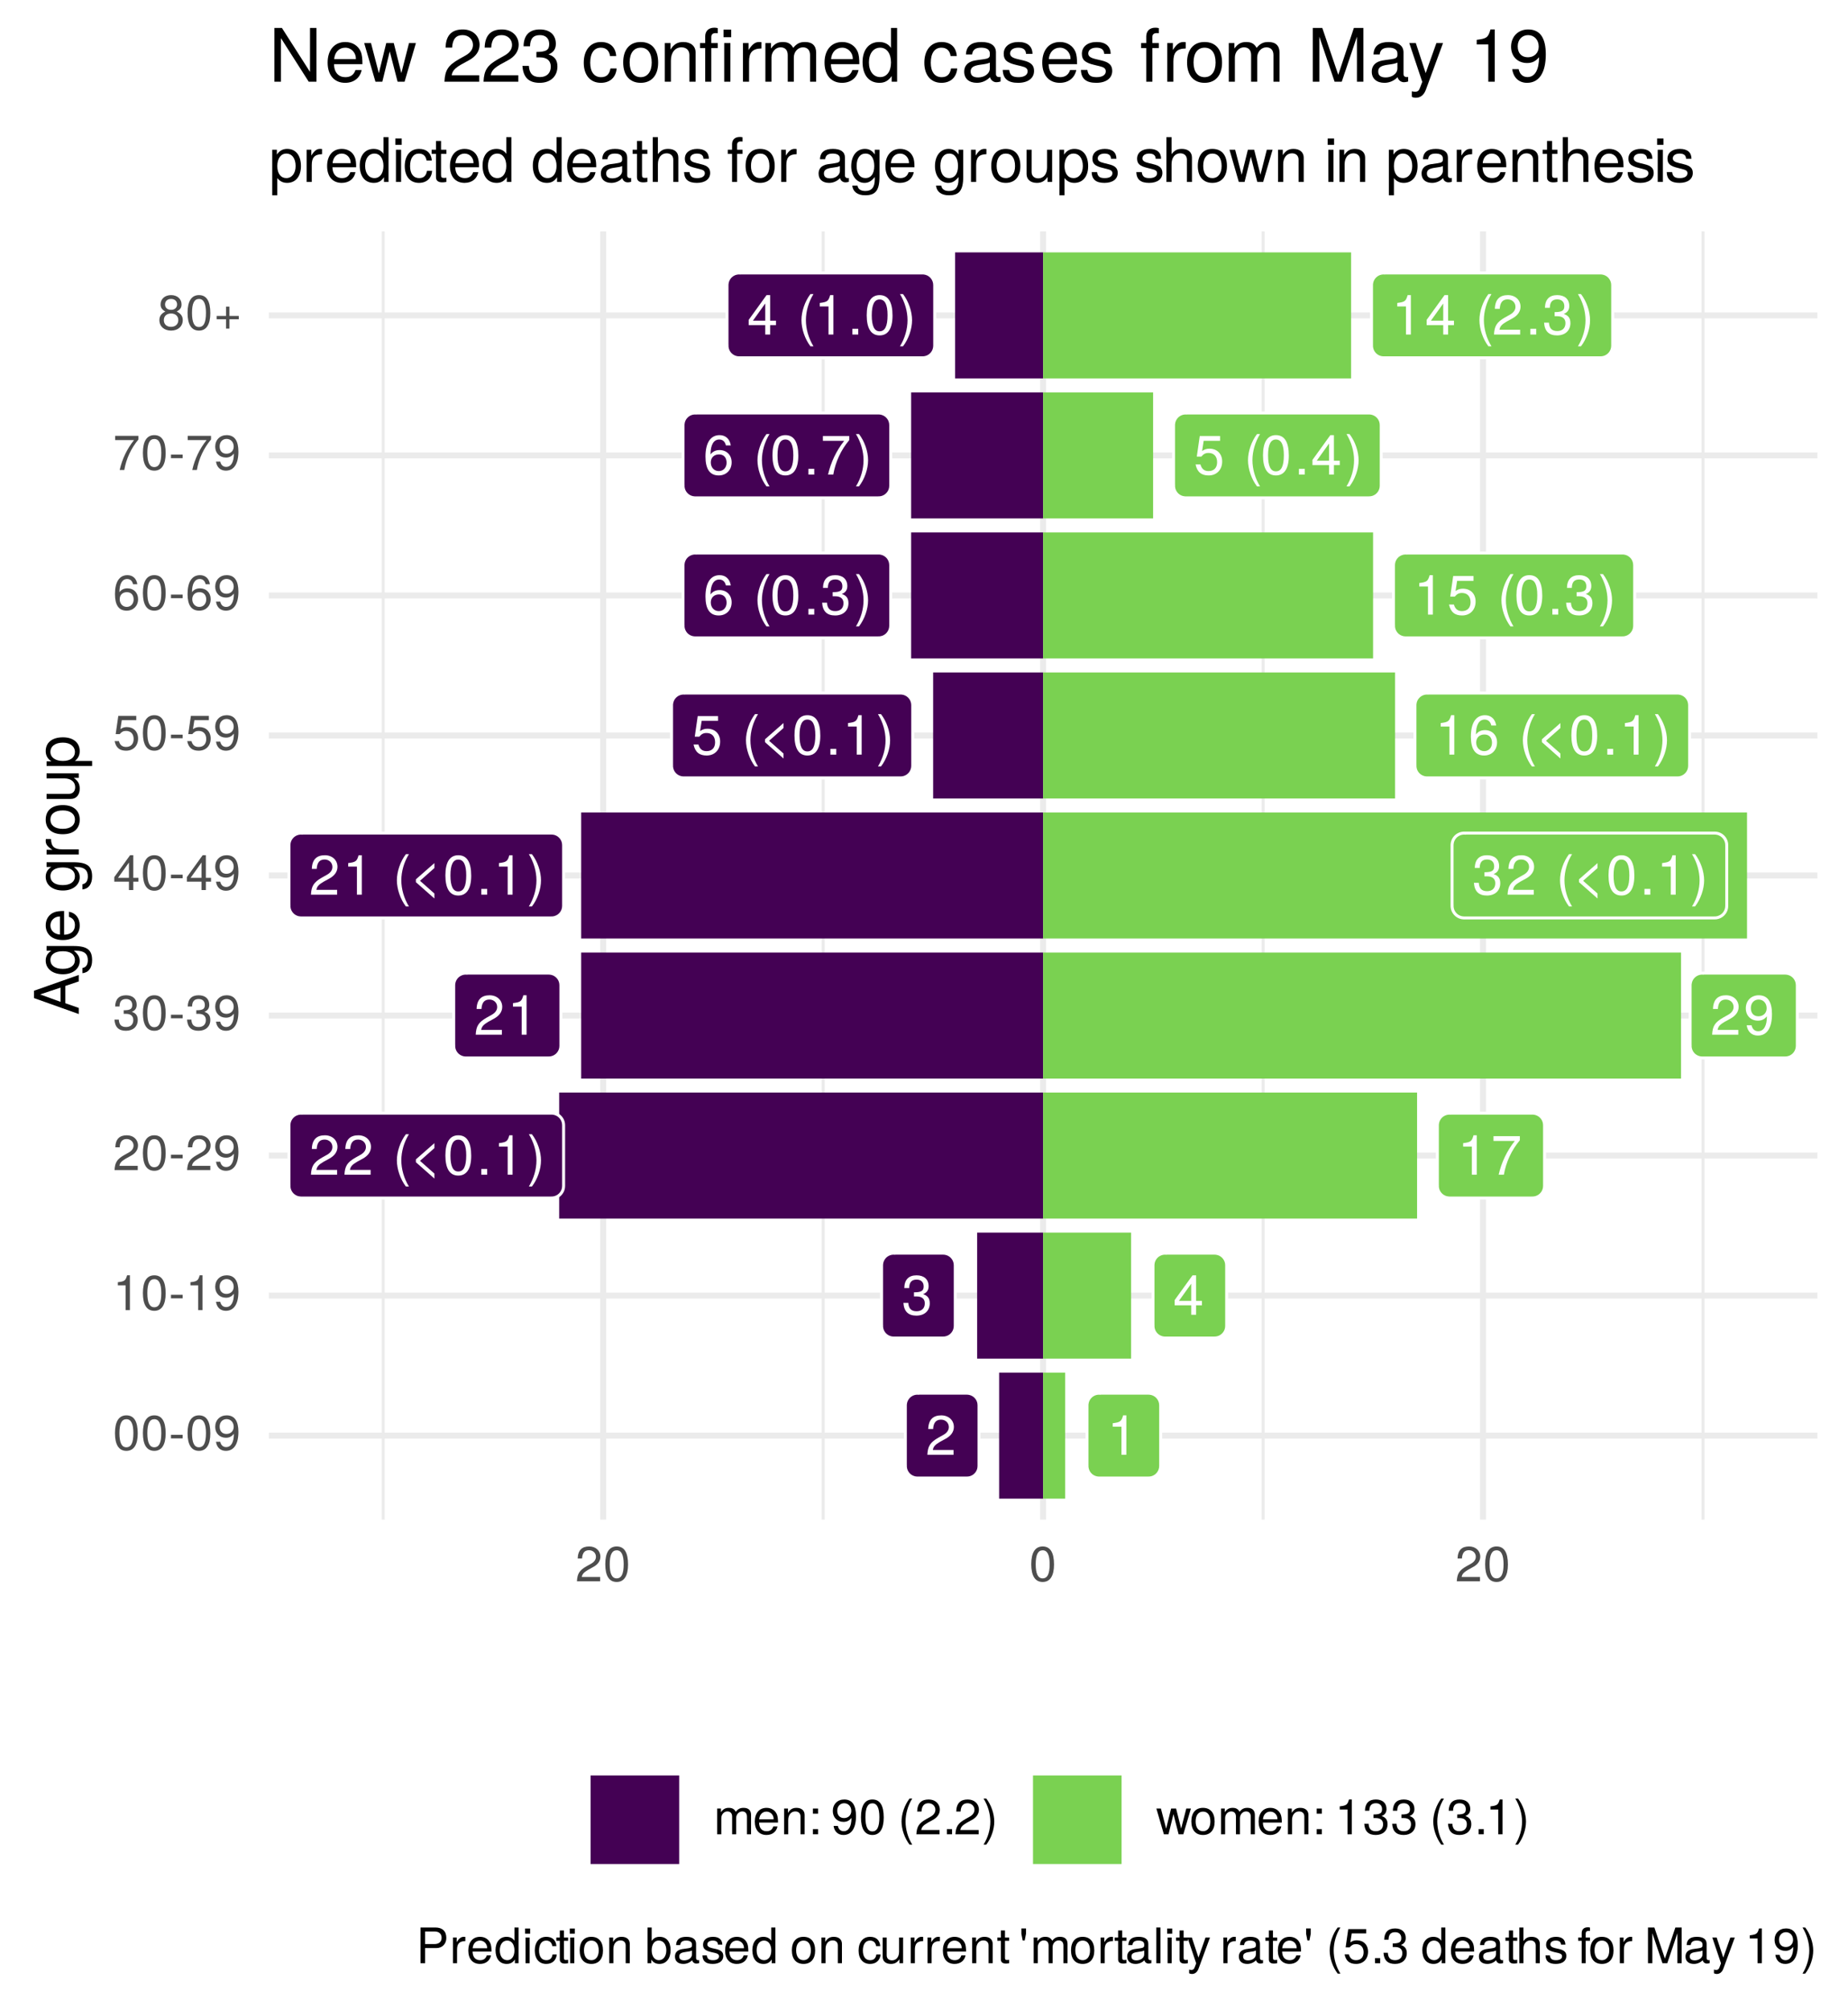 <?xml version="1.0" encoding="UTF-8"?>
<svg xmlns="http://www.w3.org/2000/svg" xmlns:xlink="http://www.w3.org/1999/xlink" width="331pt" height="360pt" viewBox="0 0 331 360" version="1.1">
<defs>
<g>
<symbol overflow="visible" id="glyph0-0">
<path style="stroke:none;" d=""/>
</symbol>
<symbol overflow="visible" id="glyph0-1">
<path style="stroke:none;" d="M 5.094 -4.984 C 5.094 -6.188 4.156 -7.062 2.828 -7.062 C 1.391 -7.062 0.547 -6.312 0.5 -4.609 L 1.375 -4.609 C 1.438 -5.797 1.938 -6.297 2.797 -6.297 C 3.594 -6.297 4.188 -5.719 4.188 -4.969 C 4.188 -4.406 3.859 -3.938 3.234 -3.578 L 2.312 -3.062 C 0.844 -2.219 0.422 -1.547 0.344 0 L 5.031 0 L 5.031 -0.859 L 1.328 -0.859 C 1.406 -1.438 1.734 -1.812 2.594 -2.312 L 3.594 -2.859 C 4.578 -3.391 5.094 -4.125 5.094 -4.984 Z M 5.094 -4.984 "/>
</symbol>
<symbol overflow="visible" id="glyph0-2">
<path style="stroke:none;" d="M 3.453 0 L 3.453 -7.062 L 2.875 -7.062 C 2.562 -5.969 2.375 -5.828 1.016 -5.656 L 1.016 -5.031 L 2.578 -5.031 L 2.578 0 Z M 3.453 0 "/>
</symbol>
<symbol overflow="visible" id="glyph0-3">
<path style="stroke:none;" d="M 5.031 -2.047 C 5.031 -2.906 4.688 -3.406 3.844 -3.688 C 4.5 -3.953 4.828 -4.406 4.828 -5.109 C 4.828 -6.328 4.016 -7.062 2.672 -7.062 C 1.25 -7.062 0.5 -6.281 0.469 -4.781 L 1.344 -4.781 C 1.359 -5.828 1.797 -6.297 2.688 -6.297 C 3.469 -6.297 3.938 -5.828 3.938 -5.094 C 3.938 -4.328 3.609 -4.016 2.203 -4.016 L 2.203 -3.281 L 2.672 -3.281 C 3.641 -3.281 4.141 -2.828 4.141 -2.047 C 4.141 -1.156 3.594 -0.625 2.672 -0.625 C 1.719 -0.625 1.25 -1.109 1.188 -2.125 L 0.312 -2.125 C 0.422 -0.562 1.203 0.156 2.641 0.156 C 4.094 0.156 5.031 -0.719 5.031 -2.047 Z M 5.031 -2.047 "/>
</symbol>
<symbol overflow="visible" id="glyph0-4">
<path style="stroke:none;" d="M 5.172 -1.688 L 5.172 -2.484 L 4.125 -2.484 L 4.125 -7.062 L 3.484 -7.062 L 0.281 -2.625 L 0.281 -1.688 L 3.25 -1.688 L 3.25 0 L 4.125 0 L 4.125 -1.688 Z M 3.25 -2.484 L 1.047 -2.484 L 3.25 -5.562 Z M 3.25 -2.484 "/>
</symbol>
<symbol overflow="visible" id="glyph0-5">
<path style="stroke:none;" d=""/>
</symbol>
<symbol overflow="visible" id="glyph0-6">
<path style="stroke:none;" d="M 2.891 2.109 C 2.016 0.688 1.531 -0.984 1.531 -2.578 C 1.531 -4.156 2.016 -5.844 2.891 -7.25 L 2.344 -7.25 C 1.359 -5.953 0.734 -4.141 0.734 -2.578 C 0.734 -1 1.359 0.812 2.344 2.109 Z M 2.891 2.109 "/>
</symbol>
<symbol overflow="visible" id="glyph0-7">
<path style="stroke:none;" d="M 4.453 0.688 L 4.453 -0.203 L 1.875 -2.484 L 4.453 -4.766 L 4.453 -5.656 L 1.141 -2.75 L 1.141 -2.234 Z M 4.453 0.688 "/>
</symbol>
<symbol overflow="visible" id="glyph0-8">
<path style="stroke:none;" d="M 5.047 -3.391 C 5.047 -5.844 4.266 -7.062 2.734 -7.062 C 1.219 -7.062 0.422 -5.828 0.422 -3.453 C 0.422 -1.078 1.219 0.156 2.734 0.156 C 4.234 0.156 5.047 -1.078 5.047 -3.391 Z M 4.156 -3.469 C 4.156 -1.469 3.688 -0.578 2.719 -0.578 C 1.797 -0.578 1.328 -1.516 1.328 -3.438 C 1.328 -5.375 1.797 -6.281 2.734 -6.281 C 3.688 -6.281 4.156 -5.359 4.156 -3.469 Z M 4.156 -3.469 "/>
</symbol>
<symbol overflow="visible" id="glyph0-9">
<path style="stroke:none;" d="M 1.906 0 L 1.906 -1.031 L 0.859 -1.031 L 0.859 0 Z M 1.906 0 "/>
</symbol>
<symbol overflow="visible" id="glyph0-10">
<path style="stroke:none;" d="M 2.547 -2.562 C 2.547 -4.141 1.922 -5.953 0.922 -7.25 L 0.375 -7.25 C 1.25 -5.828 1.734 -4.156 1.734 -2.562 C 1.734 -0.984 1.25 0.703 0.375 2.109 L 0.922 2.109 C 1.922 0.812 2.547 -1 2.547 -2.562 Z M 2.547 -2.562 "/>
</symbol>
<symbol overflow="visible" id="glyph0-11">
<path style="stroke:none;" d="M 5.172 -6.172 L 5.172 -6.906 L 0.453 -6.906 L 0.453 -6.047 L 4.266 -6.047 C 2.859 -4.266 1.875 -2.203 1.375 0 L 2.312 0 C 2.703 -2.281 3.688 -4.406 5.172 -6.172 Z M 5.172 -6.172 "/>
</symbol>
<symbol overflow="visible" id="glyph0-12">
<path style="stroke:none;" d="M 5.062 -3.688 C 5.062 -5.906 4.297 -7.062 2.688 -7.062 C 1.344 -7.062 0.375 -6.094 0.375 -4.719 C 0.375 -3.406 1.281 -2.516 2.547 -2.516 C 3.219 -2.516 3.703 -2.75 4.156 -3.297 C 4.156 -1.578 3.594 -0.625 2.594 -0.625 C 1.969 -0.625 1.547 -1.016 1.406 -1.688 L 0.531 -1.688 C 0.703 -0.531 1.453 0.156 2.531 0.156 C 4.188 0.156 5.062 -1.25 5.062 -3.688 Z M 4.109 -4.734 C 4.109 -3.875 3.5 -3.297 2.641 -3.297 C 1.797 -3.297 1.281 -3.844 1.281 -4.781 C 1.281 -5.688 1.875 -6.297 2.672 -6.297 C 3.5 -6.297 4.109 -5.656 4.109 -4.734 Z M 4.109 -4.734 "/>
</symbol>
<symbol overflow="visible" id="glyph0-13">
<path style="stroke:none;" d="M 5.109 -2.344 C 5.109 -3.734 4.188 -4.641 2.828 -4.641 C 2.328 -4.641 1.938 -4.516 1.516 -4.219 L 1.797 -6.047 L 4.734 -6.047 L 4.734 -6.906 L 1.094 -6.906 L 0.562 -3.219 L 1.375 -3.219 C 1.781 -3.703 2.125 -3.875 2.672 -3.875 C 3.609 -3.875 4.203 -3.266 4.203 -2.219 C 4.203 -1.203 3.625 -0.625 2.672 -0.625 C 1.906 -0.625 1.438 -1.016 1.219 -1.812 L 0.344 -1.812 C 0.641 -0.406 1.438 0.156 2.688 0.156 C 4.109 0.156 5.109 -0.844 5.109 -2.344 Z M 5.109 -2.344 "/>
</symbol>
<symbol overflow="visible" id="glyph0-14">
<path style="stroke:none;" d="M 5.109 -2.188 C 5.109 -3.5 4.203 -4.391 2.953 -4.391 C 2.25 -4.391 1.703 -4.125 1.328 -3.609 C 1.328 -5.328 1.891 -6.281 2.891 -6.281 C 3.516 -6.281 3.938 -5.891 4.078 -5.219 L 4.953 -5.219 C 4.781 -6.375 4.031 -7.062 2.953 -7.062 C 1.312 -7.062 0.422 -5.672 0.422 -3.219 C 0.422 -1.016 1.188 0.156 2.797 0.156 C 4.141 0.156 5.109 -0.812 5.109 -2.188 Z M 4.203 -2.125 C 4.203 -1.234 3.609 -0.625 2.812 -0.625 C 1.984 -0.625 1.375 -1.266 1.375 -2.172 C 1.375 -3.047 1.969 -3.609 2.844 -3.609 C 3.688 -3.609 4.203 -3.062 4.203 -2.125 Z M 4.203 -2.125 "/>
</symbol>
<symbol overflow="visible" id="glyph1-0">
<path style="stroke:none;" d=""/>
</symbol>
<symbol overflow="visible" id="glyph1-1">
<path style="stroke:none;" d="M 4.453 -3 C 4.453 -5.156 3.781 -6.234 2.422 -6.234 C 1.078 -6.234 0.375 -5.141 0.375 -3.047 C 0.375 -0.953 1.078 0.125 2.422 0.125 C 3.734 0.125 4.453 -0.953 4.453 -3 Z M 3.672 -3.062 C 3.672 -1.297 3.266 -0.516 2.406 -0.516 C 1.578 -0.516 1.172 -1.344 1.172 -3.047 C 1.172 -4.75 1.578 -5.547 2.422 -5.547 C 3.25 -5.547 3.672 -4.734 3.672 -3.062 Z M 3.672 -3.062 "/>
</symbol>
<symbol overflow="visible" id="glyph1-2">
<path style="stroke:none;" d="M 2.5 -2.109 L 2.5 -2.75 L 0.406 -2.75 L 0.406 -2.109 Z M 2.5 -2.109 "/>
</symbol>
<symbol overflow="visible" id="glyph1-3">
<path style="stroke:none;" d="M 4.484 -3.266 C 4.484 -5.219 3.797 -6.234 2.375 -6.234 C 1.188 -6.234 0.328 -5.391 0.328 -4.172 C 0.328 -3.016 1.125 -2.219 2.25 -2.219 C 2.844 -2.219 3.266 -2.438 3.672 -2.922 C 3.672 -1.406 3.172 -0.547 2.281 -0.547 C 1.734 -0.547 1.359 -0.891 1.234 -1.5 L 0.469 -1.5 C 0.609 -0.469 1.281 0.125 2.234 0.125 C 3.688 0.125 4.484 -1.109 4.484 -3.266 Z M 3.641 -4.188 C 3.641 -3.422 3.094 -2.906 2.344 -2.906 C 1.594 -2.906 1.125 -3.391 1.125 -4.234 C 1.125 -5.016 1.656 -5.562 2.359 -5.562 C 3.094 -5.562 3.641 -5 3.641 -4.188 Z M 3.641 -4.188 "/>
</symbol>
<symbol overflow="visible" id="glyph1-4">
<path style="stroke:none;" d="M 3.047 0 L 3.047 -6.234 L 2.547 -6.234 C 2.266 -5.281 2.094 -5.141 0.891 -5 L 0.891 -4.438 L 2.281 -4.438 L 2.281 0 Z M 3.047 0 "/>
</symbol>
<symbol overflow="visible" id="glyph1-5">
<path style="stroke:none;" d="M 4.5 -4.406 C 4.5 -5.469 3.672 -6.234 2.5 -6.234 C 1.219 -6.234 0.484 -5.594 0.438 -4.078 L 1.219 -4.078 C 1.281 -5.125 1.703 -5.562 2.469 -5.562 C 3.172 -5.562 3.703 -5.062 3.703 -4.391 C 3.703 -3.891 3.406 -3.469 2.859 -3.156 L 2.047 -2.703 C 0.75 -1.969 0.375 -1.375 0.297 0 L 4.453 0 L 4.453 -0.766 L 1.172 -0.766 C 1.25 -1.281 1.531 -1.594 2.297 -2.047 L 3.172 -2.531 C 4.047 -2.984 4.5 -3.641 4.5 -4.406 Z M 4.5 -4.406 "/>
</symbol>
<symbol overflow="visible" id="glyph1-6">
<path style="stroke:none;" d="M 4.453 -1.812 C 4.453 -2.562 4.141 -3.016 3.391 -3.266 C 3.969 -3.5 4.266 -3.891 4.266 -4.516 C 4.266 -5.594 3.547 -6.234 2.359 -6.234 C 1.109 -6.234 0.438 -5.547 0.406 -4.219 L 1.188 -4.219 C 1.203 -5.141 1.578 -5.562 2.375 -5.562 C 3.062 -5.562 3.469 -5.156 3.469 -4.5 C 3.469 -3.828 3.188 -3.547 1.938 -3.547 L 1.938 -2.906 L 2.359 -2.906 C 3.219 -2.906 3.656 -2.5 3.656 -1.797 C 3.656 -1.016 3.172 -0.547 2.359 -0.547 C 1.516 -0.547 1.109 -0.969 1.062 -1.875 L 0.281 -1.875 C 0.375 -0.5 1.062 0.125 2.344 0.125 C 3.625 0.125 4.453 -0.641 4.453 -1.812 Z M 4.453 -1.812 "/>
</symbol>
<symbol overflow="visible" id="glyph1-7">
<path style="stroke:none;" d="M 4.578 -1.5 L 4.578 -2.188 L 3.656 -2.188 L 3.656 -6.234 L 3.078 -6.234 L 0.25 -2.312 L 0.25 -1.5 L 2.875 -1.5 L 2.875 0 L 3.656 0 L 3.656 -1.5 Z M 2.875 -2.188 L 0.922 -2.188 L 2.875 -4.922 Z M 2.875 -2.188 "/>
</symbol>
<symbol overflow="visible" id="glyph1-8">
<path style="stroke:none;" d="M 4.516 -2.062 C 4.516 -3.297 3.688 -4.109 2.5 -4.109 C 2.062 -4.109 1.703 -4 1.344 -3.734 L 1.594 -5.344 L 4.188 -5.344 L 4.188 -6.109 L 0.969 -6.109 L 0.5 -2.844 L 1.219 -2.844 C 1.578 -3.266 1.875 -3.422 2.359 -3.422 C 3.188 -3.422 3.719 -2.891 3.719 -1.969 C 3.719 -1.062 3.203 -0.547 2.359 -0.547 C 1.688 -0.547 1.266 -0.891 1.078 -1.594 L 0.312 -1.594 C 0.562 -0.359 1.266 0.125 2.375 0.125 C 3.641 0.125 4.516 -0.75 4.516 -2.062 Z M 4.516 -2.062 "/>
</symbol>
<symbol overflow="visible" id="glyph1-9">
<path style="stroke:none;" d="M 4.516 -1.938 C 4.516 -3.094 3.719 -3.875 2.609 -3.875 C 1.984 -3.875 1.5 -3.641 1.172 -3.188 C 1.172 -4.703 1.672 -5.547 2.562 -5.547 C 3.109 -5.547 3.484 -5.203 3.609 -4.609 L 4.375 -4.609 C 4.234 -5.625 3.562 -6.234 2.609 -6.234 C 1.156 -6.234 0.375 -5.016 0.375 -2.844 C 0.375 -0.891 1.047 0.125 2.469 0.125 C 3.656 0.125 4.516 -0.719 4.516 -1.938 Z M 3.719 -1.875 C 3.719 -1.094 3.188 -0.547 2.484 -0.547 C 1.766 -0.547 1.219 -1.125 1.219 -1.922 C 1.219 -2.688 1.734 -3.188 2.5 -3.188 C 3.25 -3.188 3.719 -2.703 3.719 -1.875 Z M 3.719 -1.875 "/>
</symbol>
<symbol overflow="visible" id="glyph1-10">
<path style="stroke:none;" d="M 4.578 -5.453 L 4.578 -6.109 L 0.406 -6.109 L 0.406 -5.344 L 3.781 -5.344 C 2.531 -3.781 1.656 -1.953 1.219 0 L 2.047 0 C 2.391 -2.016 3.266 -3.891 4.578 -5.453 Z M 4.578 -5.453 "/>
</symbol>
<symbol overflow="visible" id="glyph1-11">
<path style="stroke:none;" d="M 4.516 -1.766 C 4.516 -2.453 4.156 -2.938 3.438 -3.281 C 4.078 -3.672 4.297 -3.984 4.297 -4.578 C 4.297 -5.547 3.531 -6.234 2.422 -6.234 C 1.312 -6.234 0.547 -5.547 0.547 -4.578 C 0.547 -4 0.75 -3.672 1.391 -3.281 C 0.672 -2.938 0.328 -2.453 0.328 -1.766 C 0.328 -0.625 1.188 0.125 2.422 0.125 C 3.656 0.125 4.516 -0.625 4.516 -1.766 Z M 3.5 -4.562 C 3.5 -3.969 3.062 -3.594 2.422 -3.594 C 1.766 -3.594 1.344 -3.969 1.344 -4.562 C 1.344 -5.156 1.766 -5.547 2.422 -5.547 C 3.078 -5.547 3.5 -5.156 3.5 -4.562 Z M 3.719 -1.75 C 3.719 -1.016 3.188 -0.547 2.406 -0.547 C 1.641 -0.547 1.125 -1.016 1.125 -1.75 C 1.125 -2.484 1.641 -2.938 2.422 -2.938 C 3.188 -2.938 3.719 -2.484 3.719 -1.75 Z M 3.719 -1.75 "/>
</symbol>
<symbol overflow="visible" id="glyph1-12">
<path style="stroke:none;" d="M 4.547 -1.906 L 4.547 -2.5 L 2.875 -2.5 L 2.875 -4.172 L 2.266 -4.172 L 2.266 -2.5 L 0.594 -2.5 L 0.594 -1.906 L 2.266 -1.906 L 2.266 -0.234 L 2.875 -0.234 L 2.875 -1.906 Z M 4.547 -1.906 "/>
</symbol>
<symbol overflow="visible" id="glyph1-13">
<path style="stroke:none;" d="M 6.688 0 L 6.688 -3.453 C 6.688 -4.281 6.234 -4.734 5.359 -4.734 C 4.75 -4.734 4.375 -4.562 3.953 -4.031 C 3.672 -4.531 3.312 -4.734 2.703 -4.734 C 2.094 -4.734 1.688 -4.516 1.297 -3.953 L 1.297 -4.609 L 0.625 -4.609 L 0.625 0 L 1.359 0 L 1.359 -2.891 C 1.359 -3.562 1.844 -4.094 2.438 -4.094 C 2.984 -4.094 3.297 -3.766 3.297 -3.172 L 3.297 0 L 4.016 0 L 4.016 -2.891 C 4.016 -3.562 4.516 -4.094 5.109 -4.094 C 5.641 -4.094 5.953 -3.75 5.953 -3.172 L 5.953 0 Z M 6.688 0 "/>
</symbol>
<symbol overflow="visible" id="glyph1-14">
<path style="stroke:none;" d="M 4.516 -2.094 C 4.516 -2.766 4.453 -3.188 4.328 -3.531 C 4.031 -4.281 3.328 -4.734 2.469 -4.734 C 1.172 -4.734 0.359 -3.797 0.359 -2.281 C 0.359 -0.766 1.156 0.125 2.453 0.125 C 3.5 0.125 4.234 -0.469 4.422 -1.406 L 3.672 -1.406 C 3.469 -0.797 3.062 -0.547 2.469 -0.547 C 1.703 -0.547 1.141 -1.031 1.125 -2.094 Z M 3.734 -2.75 C 3.734 -2.75 3.734 -2.703 3.719 -2.688 L 1.141 -2.688 C 1.203 -3.516 1.719 -4.062 2.453 -4.062 C 3.172 -4.062 3.734 -3.469 3.734 -2.75 Z M 3.734 -2.75 "/>
</symbol>
<symbol overflow="visible" id="glyph1-15">
<path style="stroke:none;" d="M 4.281 0 L 4.281 -3.484 C 4.281 -4.25 3.719 -4.734 2.828 -4.734 C 2.141 -4.734 1.703 -4.484 1.297 -3.828 L 1.297 -4.609 L 0.609 -4.609 L 0.609 0 L 1.344 0 L 1.344 -2.547 C 1.344 -3.484 1.859 -4.094 2.609 -4.094 C 3.188 -4.094 3.547 -3.75 3.547 -3.188 L 3.547 0 Z M 4.281 0 "/>
</symbol>
<symbol overflow="visible" id="glyph1-16">
<path style="stroke:none;" d="M 1.688 0 L 1.688 -0.922 L 0.766 -0.922 L 0.766 0 Z M 1.688 -3.688 L 1.688 -4.609 L 0.766 -4.609 L 0.766 -3.688 Z M 1.688 -3.688 "/>
</symbol>
<symbol overflow="visible" id="glyph1-17">
<path style="stroke:none;" d=""/>
</symbol>
<symbol overflow="visible" id="glyph1-18">
<path style="stroke:none;" d="M 2.562 1.859 C 1.781 0.609 1.359 -0.875 1.359 -2.281 C 1.359 -3.672 1.781 -5.156 2.562 -6.406 L 2.078 -6.406 C 1.203 -5.266 0.641 -3.656 0.641 -2.281 C 0.641 -0.891 1.203 0.719 2.078 1.859 Z M 2.562 1.859 "/>
</symbol>
<symbol overflow="visible" id="glyph1-19">
<path style="stroke:none;" d="M 1.688 0 L 1.688 -0.922 L 0.766 -0.922 L 0.766 0 Z M 1.688 0 "/>
</symbol>
<symbol overflow="visible" id="glyph1-20">
<path style="stroke:none;" d="M 2.25 -2.266 C 2.25 -3.656 1.703 -5.266 0.812 -6.406 L 0.328 -6.406 C 1.109 -5.156 1.547 -3.672 1.547 -2.266 C 1.547 -0.875 1.109 0.609 0.328 1.859 L 0.812 1.859 C 1.703 0.719 2.25 -0.891 2.25 -2.266 Z M 2.25 -2.266 "/>
</symbol>
<symbol overflow="visible" id="glyph1-21">
<path style="stroke:none;" d="M 6.234 -4.609 L 5.406 -4.609 L 4.484 -1.016 L 3.578 -4.609 L 2.688 -4.609 L 1.797 -1.016 L 0.859 -4.609 L 0.047 -4.609 L 1.391 0 L 2.219 0 L 3.109 -3.609 L 4.031 0 L 4.875 0 Z M 6.234 -4.609 "/>
</symbol>
<symbol overflow="visible" id="glyph1-22">
<path style="stroke:none;" d="M 4.484 -2.266 C 4.484 -3.859 3.719 -4.734 2.391 -4.734 C 1.094 -4.734 0.312 -3.859 0.312 -2.312 C 0.312 -0.75 1.094 0.125 2.406 0.125 C 3.688 0.125 4.484 -0.75 4.484 -2.266 Z M 3.719 -2.281 C 3.719 -1.203 3.203 -0.547 2.406 -0.547 C 1.578 -0.547 1.078 -1.188 1.078 -2.312 C 1.078 -3.406 1.578 -4.062 2.406 -4.062 C 3.234 -4.062 3.719 -3.422 3.719 -2.281 Z M 3.719 -2.281 "/>
</symbol>
<symbol overflow="visible" id="glyph1-23">
<path style="stroke:none;" d="M 5.422 -4.531 C 5.422 -5.734 4.719 -6.406 3.453 -6.406 L 0.797 -6.406 L 0.797 0 L 1.625 0 L 1.625 -2.719 L 3.641 -2.719 C 4.688 -2.719 5.422 -3.469 5.422 -4.531 Z M 4.578 -4.562 C 4.578 -3.859 4.109 -3.438 3.328 -3.438 L 1.625 -3.438 L 1.625 -5.688 L 3.328 -5.688 C 4.109 -5.688 4.578 -5.266 4.578 -4.562 Z M 4.578 -4.562 "/>
</symbol>
<symbol overflow="visible" id="glyph1-24">
<path style="stroke:none;" d="M 2.828 -3.969 L 2.828 -4.719 C 2.703 -4.734 2.641 -4.734 2.547 -4.734 C 2.062 -4.734 1.703 -4.453 1.281 -3.781 L 1.281 -4.609 L 0.609 -4.609 L 0.609 0 L 1.344 0 L 1.344 -2.391 C 1.344 -3.438 1.688 -3.953 2.828 -3.969 Z M 2.828 -3.969 "/>
</symbol>
<symbol overflow="visible" id="glyph1-25">
<path style="stroke:none;" d="M 4.359 0 L 4.359 -6.406 L 3.625 -6.406 L 3.625 -4.031 C 3.312 -4.5 2.828 -4.734 2.203 -4.734 C 1.016 -4.734 0.234 -3.812 0.234 -2.344 C 0.234 -0.797 1 0.125 2.234 0.125 C 2.875 0.125 3.312 -0.109 3.703 -0.672 L 3.703 0 Z M 3.625 -2.281 C 3.625 -1.219 3.109 -0.547 2.344 -0.547 C 1.531 -0.547 1 -1.234 1 -2.312 C 1 -3.375 1.531 -4.062 2.328 -4.062 C 3.125 -4.062 3.625 -3.359 3.625 -2.281 Z M 3.625 -2.281 "/>
</symbol>
<symbol overflow="visible" id="glyph1-26">
<path style="stroke:none;" d="M 1.344 0 L 1.344 -4.609 L 0.609 -4.609 L 0.609 0 Z M 1.438 -5.297 L 1.438 -6.219 L 0.531 -6.219 L 0.531 -5.297 Z M 1.438 -5.297 "/>
</symbol>
<symbol overflow="visible" id="glyph1-27">
<path style="stroke:none;" d="M 4.203 -1.578 L 3.453 -1.578 C 3.328 -0.844 2.953 -0.547 2.328 -0.547 C 1.516 -0.547 1.031 -1.172 1.031 -2.266 C 1.031 -3.406 1.516 -4.062 2.312 -4.062 C 2.922 -4.062 3.312 -3.703 3.406 -3.062 L 4.141 -3.062 C 4.062 -4.188 3.359 -4.734 2.328 -4.734 C 1.078 -4.734 0.266 -3.797 0.266 -2.266 C 0.266 -0.781 1.062 0.125 2.312 0.125 C 3.406 0.125 4.109 -0.531 4.203 -1.578 Z M 4.203 -1.578 "/>
</symbol>
<symbol overflow="visible" id="glyph1-28">
<path style="stroke:none;" d="M 2.234 0 L 2.234 -0.609 C 2.141 -0.594 2.016 -0.578 1.875 -0.578 C 1.562 -0.578 1.484 -0.672 1.484 -1 L 1.484 -4.016 L 2.234 -4.016 L 2.234 -4.609 L 1.484 -4.609 L 1.484 -5.875 L 0.75 -5.875 L 0.75 -4.609 L 0.125 -4.609 L 0.125 -4.016 L 0.75 -4.016 L 0.75 -0.672 C 0.75 -0.203 1.062 0.062 1.641 0.062 C 1.812 0.062 1.984 0.047 2.234 0 Z M 2.234 0 "/>
</symbol>
<symbol overflow="visible" id="glyph1-29">
<path style="stroke:none;" d="M 4.594 -2.359 C 4.594 -3.859 3.844 -4.734 2.625 -4.734 C 2 -4.734 1.547 -4.5 1.203 -3.984 L 1.203 -6.406 L 0.469 -6.406 L 0.469 0 L 1.141 0 L 1.141 -0.656 C 1.484 -0.125 1.953 0.125 2.594 0.125 C 3.812 0.125 4.594 -0.859 4.594 -2.359 Z M 3.828 -2.312 C 3.828 -1.266 3.297 -0.547 2.484 -0.547 C 1.719 -0.547 1.203 -1.266 1.203 -2.312 C 1.203 -3.391 1.719 -4.094 2.484 -4.062 C 3.312 -4.062 3.828 -3.344 3.828 -2.312 Z M 3.828 -2.312 "/>
</symbol>
<symbol overflow="visible" id="glyph1-30">
<path style="stroke:none;" d="M 4.703 -0.016 L 4.703 -0.578 C 4.625 -0.547 4.594 -0.547 4.547 -0.547 C 4.297 -0.547 4.156 -0.688 4.156 -0.922 L 4.156 -3.484 C 4.156 -4.297 3.547 -4.734 2.422 -4.734 C 1.297 -4.734 0.609 -4.312 0.578 -3.25 L 1.312 -3.25 C 1.375 -3.812 1.703 -4.062 2.391 -4.062 C 3.047 -4.062 3.422 -3.812 3.422 -3.375 L 3.422 -3.188 C 3.422 -2.875 3.234 -2.75 2.656 -2.672 C 1.625 -2.547 1.453 -2.5 1.172 -2.391 C 0.641 -2.172 0.375 -1.766 0.375 -1.203 C 0.375 -0.359 0.953 0.125 1.875 0.125 C 2.469 0.125 3.047 -0.109 3.453 -0.547 C 3.531 -0.188 3.844 0.062 4.203 0.062 C 4.359 0.062 4.469 0.047 4.703 -0.016 Z M 3.422 -1.594 C 3.422 -0.938 2.75 -0.516 2.047 -0.516 C 1.469 -0.516 1.141 -0.719 1.141 -1.219 C 1.141 -1.703 1.453 -1.906 2.25 -2.016 C 3.016 -2.125 3.172 -2.156 3.422 -2.281 Z M 3.422 -1.594 "/>
</symbol>
<symbol overflow="visible" id="glyph1-31">
<path style="stroke:none;" d="M 4.031 -1.297 C 4.031 -1.984 3.656 -2.328 2.734 -2.547 L 2.031 -2.703 C 1.438 -2.844 1.172 -3.047 1.172 -3.375 C 1.172 -3.797 1.562 -4.062 2.156 -4.062 C 2.75 -4.062 3.062 -3.812 3.078 -3.328 L 3.859 -3.328 C 3.844 -4.234 3.25 -4.734 2.188 -4.734 C 1.109 -4.734 0.406 -4.188 0.406 -3.328 C 0.406 -2.609 0.781 -2.266 1.875 -2 L 2.562 -1.844 C 3.062 -1.719 3.266 -1.562 3.266 -1.234 C 3.266 -0.797 2.844 -0.547 2.203 -0.547 C 1.547 -0.547 1.172 -0.703 1.078 -1.406 L 0.297 -1.406 C 0.328 -0.344 0.938 0.125 2.141 0.125 C 3.297 0.125 4.031 -0.406 4.031 -1.297 Z M 4.031 -1.297 "/>
</symbol>
<symbol overflow="visible" id="glyph1-32">
<path style="stroke:none;" d="M 4.234 0 L 4.234 -4.609 L 3.516 -4.609 L 3.516 -2.062 C 3.516 -1.125 3.016 -0.516 2.25 -0.516 C 1.672 -0.516 1.297 -0.859 1.297 -1.422 L 1.297 -4.609 L 0.578 -4.609 L 0.578 -1.125 C 0.578 -0.359 1.141 0.125 2.047 0.125 C 2.719 0.125 3.156 -0.109 3.578 -0.719 L 3.578 0 Z M 4.234 0 "/>
</symbol>
<symbol overflow="visible" id="glyph1-33">
<path style="stroke:none;" d="M 1.25 -5.266 L 1.25 -6.234 L 0.422 -6.234 L 0.422 -5.266 L 0.656 -4.078 L 1.016 -4.078 Z M 1.25 -5.266 "/>
</symbol>
<symbol overflow="visible" id="glyph1-34">
<path style="stroke:none;" d="M 1.328 0 L 1.328 -6.406 L 0.594 -6.406 L 0.594 0 Z M 1.328 0 "/>
</symbol>
<symbol overflow="visible" id="glyph1-35">
<path style="stroke:none;" d="M 4.203 -4.609 L 3.406 -4.609 L 2.141 -1.016 L 0.953 -4.609 L 0.172 -4.609 L 1.734 0.016 L 1.453 0.75 C 1.328 1.078 1.172 1.203 0.859 1.203 C 0.75 1.203 0.641 1.172 0.469 1.141 L 0.469 1.797 C 0.625 1.875 0.781 1.922 0.969 1.922 C 1.484 1.922 1.906 1.625 2.156 0.969 Z M 4.203 -4.609 "/>
</symbol>
<symbol overflow="visible" id="glyph1-36">
<path style="stroke:none;" d="M 4.281 0 L 4.281 -3.484 C 4.281 -4.25 3.719 -4.734 2.828 -4.734 C 2.172 -4.734 1.781 -4.547 1.344 -3.969 L 1.344 -6.406 L 0.609 -6.406 L 0.609 0 L 1.344 0 L 1.344 -2.547 C 1.344 -3.484 1.844 -4.094 2.594 -4.094 C 3.109 -4.094 3.547 -3.797 3.547 -3.188 L 3.547 0 Z M 4.281 0 "/>
</symbol>
<symbol overflow="visible" id="glyph1-37">
<path style="stroke:none;" d="M 2.266 -4.016 L 2.266 -4.609 L 1.5 -4.609 L 1.5 -5.328 C 1.5 -5.641 1.688 -5.797 2.016 -5.797 C 2.078 -5.797 2.109 -5.797 2.266 -5.781 L 2.266 -6.391 C 2.109 -6.438 2 -6.438 1.859 -6.438 C 1.172 -6.438 0.781 -6.047 0.781 -5.391 L 0.781 -4.609 L 0.156 -4.609 L 0.156 -4.016 L 0.781 -4.016 L 0.781 0 L 1.5 0 L 1.5 -4.016 Z M 2.266 -4.016 "/>
</symbol>
<symbol overflow="visible" id="glyph1-38">
<path style="stroke:none;" d="M 6.688 0 L 6.688 -6.406 L 5.562 -6.406 L 3.688 -0.828 L 1.797 -6.406 L 0.656 -6.406 L 0.656 0 L 1.438 0 L 1.438 -5.375 L 3.25 0 L 4.109 0 L 5.922 -5.375 L 5.922 0 Z M 6.688 0 "/>
</symbol>
<symbol overflow="visible" id="glyph2-0">
<path style="stroke:none;" d=""/>
</symbol>
<symbol overflow="visible" id="glyph2-1">
<path style="stroke:none;" d="M 0 -7.188 L -8.016 -4.359 L -8.016 -3.047 L 0 -0.188 L 0 -1.281 L -2.406 -2.125 L -2.406 -5.219 L 0 -6.031 Z M -3.266 -4.922 L -3.266 -2.375 L -6.922 -3.703 Z M -3.266 -4.922 "/>
</symbol>
<symbol overflow="visible" id="glyph2-2">
<path style="stroke:none;" d="M -0.953 -5.375 L -5.766 -5.375 L -5.766 -4.531 L -4.922 -4.531 C -5.609 -4.062 -5.922 -3.516 -5.922 -2.766 C -5.922 -1.312 -4.703 -0.312 -2.828 -0.312 C -1.016 -0.312 0.172 -1.344 0.172 -2.688 C 0.172 -3.422 -0.141 -3.922 -0.875 -4.531 L -0.484 -4.531 C 1.047 -4.531 1.625 -3.906 1.625 -2.844 C 1.625 -2.109 1.359 -1.547 0.656 -1.438 L 0.656 -0.5 C 1.75 -0.609 2.391 -1.453 2.391 -2.812 C 2.391 -4.609 1.594 -5.375 -0.953 -5.375 Z M -2.844 -4.438 C -1.469 -4.438 -0.688 -3.844 -0.688 -2.875 C -0.688 -1.875 -1.484 -1.281 -2.875 -1.281 C -4.266 -1.281 -5.078 -1.891 -5.078 -2.875 C -5.078 -3.859 -4.25 -4.438 -2.844 -4.438 Z M -2.844 -4.438 "/>
</symbol>
<symbol overflow="visible" id="glyph2-3">
<path style="stroke:none;" d="M -2.625 -5.641 C -3.453 -5.641 -3.984 -5.578 -4.406 -5.406 C -5.359 -5.031 -5.922 -4.156 -5.922 -3.078 C -5.922 -1.469 -4.734 -0.438 -2.844 -0.438 C -0.953 -0.438 0.172 -1.438 0.172 -3.062 C 0.172 -4.375 -0.578 -5.297 -1.75 -5.516 L -1.75 -4.594 C -0.984 -4.344 -0.688 -3.828 -0.688 -3.094 C -0.688 -2.141 -1.297 -1.422 -2.625 -1.391 Z M -3.438 -4.656 C -3.438 -4.656 -3.391 -4.656 -3.359 -4.656 L -3.359 -1.422 C -4.391 -1.5 -5.078 -2.141 -5.078 -3.062 C -5.078 -3.969 -4.328 -4.656 -3.438 -4.656 Z M -3.438 -4.656 "/>
</symbol>
<symbol overflow="visible" id="glyph2-4">
<path style="stroke:none;" d=""/>
</symbol>
<symbol overflow="visible" id="glyph2-5">
<path style="stroke:none;" d="M -4.969 -3.531 L -5.891 -3.531 C -5.922 -3.375 -5.922 -3.297 -5.922 -3.172 C -5.922 -2.578 -5.578 -2.141 -4.719 -1.609 L -5.766 -1.609 L -5.766 -0.766 L 0 -0.766 L 0 -1.688 L -2.984 -1.688 C -4.297 -1.688 -4.938 -2.109 -4.969 -3.531 Z M -4.969 -3.531 "/>
</symbol>
<symbol overflow="visible" id="glyph2-6">
<path style="stroke:none;" d="M -2.844 -5.609 C -4.828 -5.609 -5.922 -4.656 -5.922 -2.984 C -5.922 -1.375 -4.812 -0.391 -2.875 -0.391 C -0.953 -0.391 0.172 -1.359 0.172 -3 C 0.172 -4.625 -0.953 -5.609 -2.844 -5.609 Z M -2.844 -4.656 C -1.5 -4.656 -0.688 -4.016 -0.688 -3 C -0.688 -1.984 -1.484 -1.359 -2.875 -1.359 C -4.266 -1.359 -5.078 -1.984 -5.078 -3 C -5.078 -4.031 -4.281 -4.656 -2.844 -4.656 Z M -2.844 -4.656 "/>
</symbol>
<symbol overflow="visible" id="glyph2-7">
<path style="stroke:none;" d="M 0 -5.297 L -5.766 -5.297 L -5.766 -4.391 L -2.578 -4.391 C -1.406 -4.391 -0.641 -3.766 -0.641 -2.812 C -0.641 -2.094 -1.078 -1.625 -1.766 -1.625 L -5.766 -1.625 L -5.766 -0.719 L -1.406 -0.719 C -0.453 -0.719 0.172 -1.438 0.172 -2.547 C 0.172 -3.406 -0.125 -3.938 -0.891 -4.484 L 0 -4.484 Z M 0 -5.297 "/>
</symbol>
<symbol overflow="visible" id="glyph2-8">
<path style="stroke:none;" d="M -2.828 -5.75 C -4.766 -5.75 -5.922 -4.812 -5.922 -3.281 C -5.922 -2.5 -5.578 -1.875 -4.891 -1.438 L -5.766 -1.438 L -5.766 -0.609 L 2.391 -0.609 L 2.391 -1.516 L -0.688 -1.516 C -0.094 -2 0.172 -2.547 0.172 -3.281 C 0.172 -4.781 -0.984 -5.75 -2.828 -5.75 Z M -2.844 -4.797 C -1.547 -4.797 -0.688 -4.125 -0.688 -3.125 C -0.688 -2.156 -1.484 -1.516 -2.844 -1.516 C -4.188 -1.516 -5.078 -2.156 -5.078 -3.125 C -5.078 -4.141 -4.219 -4.797 -2.844 -4.797 Z M -2.844 -4.797 "/>
</symbol>
<symbol overflow="visible" id="glyph3-0">
<path style="stroke:none;" d=""/>
</symbol>
<symbol overflow="visible" id="glyph3-1">
<path style="stroke:none;" d="M 5.75 -2.828 C 5.75 -4.766 4.812 -5.922 3.281 -5.922 C 2.5 -5.922 1.875 -5.578 1.438 -4.891 L 1.438 -5.766 L 0.609 -5.766 L 0.609 2.391 L 1.516 2.391 L 1.516 -0.688 C 2 -0.094 2.547 0.172 3.281 0.172 C 4.781 0.172 5.75 -0.984 5.75 -2.828 Z M 4.797 -2.844 C 4.797 -1.547 4.125 -0.688 3.125 -0.688 C 2.156 -0.688 1.516 -1.484 1.516 -2.844 C 1.516 -4.188 2.156 -5.078 3.125 -5.078 C 4.141 -5.078 4.797 -4.219 4.797 -2.844 Z M 4.797 -2.844 "/>
</symbol>
<symbol overflow="visible" id="glyph3-2">
<path style="stroke:none;" d="M 3.531 -4.969 L 3.531 -5.891 C 3.375 -5.922 3.297 -5.922 3.172 -5.922 C 2.578 -5.922 2.141 -5.578 1.609 -4.719 L 1.609 -5.766 L 0.766 -5.766 L 0.766 0 L 1.688 0 L 1.688 -2.984 C 1.688 -4.297 2.109 -4.938 3.531 -4.969 Z M 3.531 -4.969 "/>
</symbol>
<symbol overflow="visible" id="glyph3-3">
<path style="stroke:none;" d="M 5.641 -2.625 C 5.641 -3.453 5.578 -3.984 5.406 -4.406 C 5.031 -5.359 4.156 -5.922 3.078 -5.922 C 1.469 -5.922 0.438 -4.734 0.438 -2.844 C 0.438 -0.953 1.438 0.172 3.062 0.172 C 4.375 0.172 5.297 -0.578 5.516 -1.75 L 4.594 -1.75 C 4.344 -0.984 3.828 -0.688 3.094 -0.688 C 2.141 -0.688 1.422 -1.297 1.391 -2.625 Z M 4.656 -3.438 C 4.656 -3.438 4.656 -3.391 4.656 -3.359 L 1.422 -3.359 C 1.5 -4.391 2.141 -5.078 3.062 -5.078 C 3.969 -5.078 4.656 -4.328 4.656 -3.438 Z M 4.656 -3.438 "/>
</symbol>
<symbol overflow="visible" id="glyph3-4">
<path style="stroke:none;" d="M 5.438 0 L 5.438 -8.016 L 4.531 -8.016 L 4.531 -5.031 C 4.141 -5.625 3.531 -5.922 2.766 -5.922 C 1.266 -5.922 0.281 -4.781 0.281 -2.938 C 0.281 -0.984 1.25 0.172 2.797 0.172 C 3.594 0.172 4.141 -0.125 4.625 -0.844 L 4.625 0 Z M 4.531 -2.859 C 4.531 -1.531 3.891 -0.688 2.922 -0.688 C 1.906 -0.688 1.25 -1.547 1.25 -2.875 C 1.25 -4.219 1.906 -5.078 2.922 -5.078 C 3.906 -5.078 4.531 -4.188 4.531 -2.859 Z M 4.531 -2.859 "/>
</symbol>
<symbol overflow="visible" id="glyph3-5">
<path style="stroke:none;" d="M 1.688 0 L 1.688 -5.766 L 0.766 -5.766 L 0.766 0 Z M 1.797 -6.641 L 1.797 -7.781 L 0.656 -7.781 L 0.656 -6.641 Z M 1.797 -6.641 "/>
</symbol>
<symbol overflow="visible" id="glyph3-6">
<path style="stroke:none;" d="M 5.25 -1.984 L 4.328 -1.984 C 4.172 -1.062 3.703 -0.688 2.922 -0.688 C 1.906 -0.688 1.297 -1.469 1.297 -2.828 C 1.297 -4.266 1.891 -5.078 2.891 -5.078 C 3.656 -5.078 4.141 -4.625 4.25 -3.828 L 5.188 -3.828 C 5.078 -5.234 4.188 -5.922 2.906 -5.922 C 1.359 -5.922 0.344 -4.734 0.344 -2.828 C 0.344 -0.969 1.328 0.172 2.891 0.172 C 4.266 0.172 5.141 -0.656 5.25 -1.984 Z M 5.25 -1.984 "/>
</symbol>
<symbol overflow="visible" id="glyph3-7">
<path style="stroke:none;" d="M 2.797 0 L 2.797 -0.766 C 2.672 -0.734 2.531 -0.719 2.359 -0.719 C 1.953 -0.719 1.844 -0.844 1.844 -1.25 L 1.844 -5.016 L 2.797 -5.016 L 2.797 -5.766 L 1.844 -5.766 L 1.844 -7.344 L 0.938 -7.344 L 0.938 -5.766 L 0.156 -5.766 L 0.156 -5.016 L 0.938 -5.016 L 0.938 -0.844 C 0.938 -0.25 1.328 0.078 2.047 0.078 C 2.266 0.078 2.484 0.062 2.797 0 Z M 2.797 0 "/>
</symbol>
<symbol overflow="visible" id="glyph3-8">
<path style="stroke:none;" d=""/>
</symbol>
<symbol overflow="visible" id="glyph3-9">
<path style="stroke:none;" d="M 5.891 -0.016 L 5.891 -0.719 C 5.781 -0.688 5.734 -0.688 5.688 -0.688 C 5.375 -0.688 5.188 -0.859 5.188 -1.141 L 5.188 -4.359 C 5.188 -5.375 4.438 -5.922 3.031 -5.922 C 1.625 -5.922 0.766 -5.391 0.719 -4.062 L 1.641 -4.062 C 1.719 -4.766 2.141 -5.078 2.984 -5.078 C 3.812 -5.078 4.281 -4.781 4.281 -4.219 L 4.281 -3.984 C 4.281 -3.594 4.047 -3.438 3.328 -3.344 C 2.031 -3.172 1.828 -3.141 1.469 -2.984 C 0.797 -2.719 0.469 -2.203 0.469 -1.5 C 0.469 -0.453 1.188 0.172 2.359 0.172 C 3.094 0.172 3.812 -0.141 4.312 -0.688 C 4.406 -0.234 4.812 0.078 5.266 0.078 C 5.438 0.078 5.594 0.062 5.891 -0.016 Z M 4.281 -1.984 C 4.281 -1.172 3.438 -0.641 2.547 -0.641 C 1.844 -0.641 1.422 -0.891 1.422 -1.516 C 1.422 -2.125 1.828 -2.391 2.812 -2.531 C 3.766 -2.656 3.969 -2.703 4.281 -2.844 Z M 4.281 -1.984 "/>
</symbol>
<symbol overflow="visible" id="glyph3-10">
<path style="stroke:none;" d="M 5.344 0 L 5.344 -4.359 C 5.344 -5.328 4.656 -5.922 3.531 -5.922 C 2.719 -5.922 2.219 -5.672 1.688 -4.969 L 1.688 -8.016 L 0.766 -8.016 L 0.766 0 L 1.688 0 L 1.688 -3.172 C 1.688 -4.359 2.297 -5.125 3.25 -5.125 C 3.891 -5.125 4.438 -4.75 4.438 -4 L 4.438 0 Z M 5.344 0 "/>
</symbol>
<symbol overflow="visible" id="glyph3-11">
<path style="stroke:none;" d="M 5.047 -1.609 C 5.047 -2.469 4.562 -2.906 3.422 -3.172 L 2.547 -3.391 C 1.797 -3.562 1.469 -3.812 1.469 -4.219 C 1.469 -4.734 1.953 -5.078 2.688 -5.078 C 3.438 -5.078 3.828 -4.766 3.844 -4.156 L 4.812 -4.156 C 4.812 -5.297 4.062 -5.922 2.734 -5.922 C 1.391 -5.922 0.516 -5.234 0.516 -4.172 C 0.516 -3.266 0.984 -2.844 2.344 -2.516 L 3.203 -2.297 C 3.844 -2.141 4.094 -1.953 4.094 -1.547 C 4.094 -1 3.547 -0.688 2.75 -0.688 C 1.922 -0.688 1.469 -0.875 1.344 -1.766 L 0.375 -1.766 C 0.422 -0.422 1.172 0.172 2.672 0.172 C 4.125 0.172 5.047 -0.5 5.047 -1.609 Z M 5.047 -1.609 "/>
</symbol>
<symbol overflow="visible" id="glyph3-12">
<path style="stroke:none;" d="M 2.844 -5.016 L 2.844 -5.766 L 1.875 -5.766 L 1.875 -6.672 C 1.875 -7.047 2.094 -7.25 2.516 -7.25 C 2.594 -7.25 2.625 -7.25 2.844 -7.234 L 2.844 -8 C 2.625 -8.047 2.516 -8.047 2.328 -8.047 C 1.469 -8.047 0.969 -7.562 0.969 -6.75 L 0.969 -5.766 L 0.203 -5.766 L 0.203 -5.016 L 0.969 -5.016 L 0.969 0 L 1.875 0 L 1.875 -5.016 Z M 2.844 -5.016 "/>
</symbol>
<symbol overflow="visible" id="glyph3-13">
<path style="stroke:none;" d="M 5.609 -2.844 C 5.609 -4.828 4.656 -5.922 2.984 -5.922 C 1.375 -5.922 0.391 -4.812 0.391 -2.875 C 0.391 -0.953 1.359 0.172 3 0.172 C 4.625 0.172 5.609 -0.953 5.609 -2.844 Z M 4.656 -2.844 C 4.656 -1.5 4.016 -0.688 3 -0.688 C 1.984 -0.688 1.359 -1.484 1.359 -2.875 C 1.359 -4.266 1.984 -5.078 3 -5.078 C 4.031 -5.078 4.656 -4.281 4.656 -2.844 Z M 4.656 -2.844 "/>
</symbol>
<symbol overflow="visible" id="glyph3-14">
<path style="stroke:none;" d="M 5.375 -0.953 L 5.375 -5.766 L 4.531 -5.766 L 4.531 -4.922 C 4.062 -5.609 3.516 -5.922 2.766 -5.922 C 1.312 -5.922 0.312 -4.703 0.312 -2.828 C 0.312 -1.016 1.344 0.172 2.688 0.172 C 3.422 0.172 3.922 -0.141 4.531 -0.875 L 4.531 -0.484 C 4.531 1.047 3.906 1.625 2.844 1.625 C 2.109 1.625 1.547 1.359 1.438 0.656 L 0.5 0.656 C 0.609 1.75 1.453 2.391 2.812 2.391 C 4.609 2.391 5.375 1.594 5.375 -0.953 Z M 4.438 -2.844 C 4.438 -1.469 3.844 -0.688 2.875 -0.688 C 1.875 -0.688 1.281 -1.484 1.281 -2.875 C 1.281 -4.266 1.891 -5.078 2.875 -5.078 C 3.859 -5.078 4.438 -4.25 4.438 -2.844 Z M 4.438 -2.844 "/>
</symbol>
<symbol overflow="visible" id="glyph3-15">
<path style="stroke:none;" d="M 5.297 0 L 5.297 -5.766 L 4.391 -5.766 L 4.391 -2.578 C 4.391 -1.406 3.766 -0.641 2.812 -0.641 C 2.094 -0.641 1.625 -1.078 1.625 -1.766 L 1.625 -5.766 L 0.719 -5.766 L 0.719 -1.406 C 0.719 -0.453 1.438 0.172 2.547 0.172 C 3.406 0.172 3.938 -0.125 4.484 -0.891 L 4.484 0 Z M 5.297 0 "/>
</symbol>
<symbol overflow="visible" id="glyph3-16">
<path style="stroke:none;" d="M 7.781 -5.766 L 6.75 -5.766 L 5.609 -1.281 L 4.484 -5.766 L 3.359 -5.766 L 2.25 -1.281 L 1.078 -5.766 L 0.062 -5.766 L 1.734 0 L 2.766 0 L 3.891 -4.516 L 5.047 0 L 6.094 0 Z M 7.781 -5.766 "/>
</symbol>
<symbol overflow="visible" id="glyph3-17">
<path style="stroke:none;" d="M 5.359 0 L 5.359 -4.359 C 5.359 -5.312 4.641 -5.922 3.531 -5.922 C 2.672 -5.922 2.125 -5.594 1.609 -4.797 L 1.609 -5.766 L 0.766 -5.766 L 0.766 0 L 1.688 0 L 1.688 -3.172 C 1.688 -4.359 2.328 -5.125 3.25 -5.125 C 3.984 -5.125 4.438 -4.688 4.438 -4 L 4.438 0 Z M 5.359 0 "/>
</symbol>
<symbol overflow="visible" id="glyph4-0">
<path style="stroke:none;" d=""/>
</symbol>
<symbol overflow="visible" id="glyph4-1">
<path style="stroke:none;" d="M 8.531 0 L 8.531 -9.625 L 7.375 -9.625 L 7.375 -1.75 L 2.344 -9.625 L 1 -9.625 L 1 0 L 2.172 0 L 2.172 -7.797 L 7.141 0 Z M 8.531 0 "/>
</symbol>
<symbol overflow="visible" id="glyph4-2">
<path style="stroke:none;" d="M 6.766 -3.141 C 6.766 -4.141 6.688 -4.781 6.5 -5.297 C 6.047 -6.438 4.984 -7.109 3.703 -7.109 C 1.766 -7.109 0.531 -5.688 0.531 -3.422 C 0.531 -1.156 1.734 0.203 3.672 0.203 C 5.25 0.203 6.344 -0.703 6.625 -2.094 L 5.516 -2.094 C 5.219 -1.188 4.594 -0.812 3.703 -0.812 C 2.562 -0.812 1.703 -1.562 1.672 -3.141 Z M 5.594 -4.125 C 5.594 -4.125 5.594 -4.062 5.578 -4.047 L 1.703 -4.047 C 1.797 -5.266 2.578 -6.094 3.688 -6.094 C 4.766 -6.094 5.594 -5.203 5.594 -4.125 Z M 5.594 -4.125 "/>
</symbol>
<symbol overflow="visible" id="glyph4-3">
<path style="stroke:none;" d="M 9.344 -6.922 L 8.109 -6.922 L 6.734 -1.531 L 5.375 -6.922 L 4.031 -6.922 L 2.703 -1.531 L 1.297 -6.922 L 0.078 -6.922 L 2.094 0 L 3.328 0 L 4.656 -5.422 L 6.062 0 L 7.312 0 Z M 9.344 -6.922 "/>
</symbol>
<symbol overflow="visible" id="glyph4-4">
<path style="stroke:none;" d=""/>
</symbol>
<symbol overflow="visible" id="glyph4-5">
<path style="stroke:none;" d="M 6.75 -6.609 C 6.75 -8.203 5.516 -9.359 3.75 -9.359 C 1.828 -9.359 0.719 -8.391 0.656 -6.109 L 1.828 -6.109 C 1.922 -7.688 2.562 -8.344 3.703 -8.344 C 4.766 -8.344 5.562 -7.594 5.562 -6.594 C 5.562 -5.844 5.125 -5.219 4.297 -4.734 L 3.078 -4.047 C 1.125 -2.938 0.547 -2.062 0.453 0 L 6.688 0 L 6.688 -1.156 L 1.75 -1.156 C 1.875 -1.922 2.297 -2.406 3.453 -3.078 L 4.766 -3.797 C 6.078 -4.484 6.75 -5.469 6.75 -6.609 Z M 6.75 -6.609 "/>
</symbol>
<symbol overflow="visible" id="glyph4-6">
<path style="stroke:none;" d="M 6.688 -2.719 C 6.688 -3.859 6.219 -4.516 5.094 -4.891 C 5.969 -5.234 6.406 -5.844 6.406 -6.781 C 6.406 -8.391 5.328 -9.359 3.547 -9.359 C 1.656 -9.359 0.656 -8.328 0.625 -6.344 L 1.781 -6.344 C 1.812 -7.719 2.375 -8.344 3.562 -8.344 C 4.594 -8.344 5.219 -7.734 5.219 -6.75 C 5.219 -5.75 4.781 -5.328 2.922 -5.328 L 2.922 -4.359 L 3.547 -4.359 C 4.828 -4.359 5.5 -3.75 5.5 -2.703 C 5.5 -1.531 4.766 -0.828 3.547 -0.828 C 2.281 -0.828 1.656 -1.469 1.578 -2.828 L 0.422 -2.828 C 0.562 -0.734 1.594 0.203 3.516 0.203 C 5.438 0.203 6.688 -0.953 6.688 -2.719 Z M 6.688 -2.719 "/>
</symbol>
<symbol overflow="visible" id="glyph4-7">
<path style="stroke:none;" d="M 6.297 -2.375 L 5.188 -2.375 C 5 -1.266 4.438 -0.812 3.5 -0.812 C 2.281 -0.812 1.562 -1.75 1.562 -3.391 C 1.562 -5.125 2.266 -6.094 3.469 -6.094 C 4.391 -6.094 4.984 -5.562 5.109 -4.594 L 6.219 -4.594 C 6.094 -6.281 5.031 -7.109 3.484 -7.109 C 1.625 -7.109 0.406 -5.688 0.406 -3.391 C 0.406 -1.156 1.594 0.203 3.469 0.203 C 5.125 0.203 6.172 -0.797 6.297 -2.375 Z M 6.297 -2.375 "/>
</symbol>
<symbol overflow="visible" id="glyph4-8">
<path style="stroke:none;" d="M 6.734 -3.406 C 6.734 -5.797 5.578 -7.109 3.594 -7.109 C 1.656 -7.109 0.469 -5.781 0.469 -3.453 C 0.469 -1.141 1.641 0.203 3.609 0.203 C 5.547 0.203 6.734 -1.141 6.734 -3.406 Z M 5.578 -3.422 C 5.578 -1.797 4.812 -0.812 3.609 -0.812 C 2.375 -0.812 1.625 -1.781 1.625 -3.453 C 1.625 -5.125 2.375 -6.094 3.609 -6.094 C 4.844 -6.094 5.578 -5.141 5.578 -3.422 Z M 5.578 -3.422 "/>
</symbol>
<symbol overflow="visible" id="glyph4-9">
<path style="stroke:none;" d="M 6.438 0 L 6.438 -5.234 C 6.438 -6.375 5.578 -7.109 4.234 -7.109 C 3.203 -7.109 2.547 -6.719 1.938 -5.75 L 1.938 -6.922 L 0.922 -6.922 L 0.922 0 L 2.016 0 L 2.016 -3.812 C 2.016 -5.234 2.781 -6.156 3.906 -6.156 C 4.781 -6.156 5.328 -5.625 5.328 -4.797 L 5.328 0 Z M 6.438 0 "/>
</symbol>
<symbol overflow="visible" id="glyph4-10">
<path style="stroke:none;" d="M 3.406 -6.016 L 3.406 -6.922 L 2.25 -6.922 L 2.25 -8 C 2.25 -8.469 2.516 -8.703 3.031 -8.703 C 3.109 -8.703 3.156 -8.703 3.406 -8.688 L 3.406 -9.594 C 3.156 -9.656 3.016 -9.672 2.781 -9.672 C 1.766 -9.672 1.156 -9.078 1.156 -8.094 L 1.156 -6.922 L 0.234 -6.922 L 0.234 -6.016 L 1.156 -6.016 L 1.156 0 L 2.25 0 L 2.25 -6.016 Z M 5.672 0 L 5.672 -6.922 L 4.562 -6.922 L 4.562 0 Z M 5.812 -7.969 L 5.812 -9.328 L 4.438 -9.328 L 4.438 -7.969 Z M 5.812 -7.969 "/>
</symbol>
<symbol overflow="visible" id="glyph4-11">
<path style="stroke:none;" d="M 4.234 -5.953 L 4.234 -7.078 C 4.047 -7.109 3.969 -7.109 3.812 -7.109 C 3.109 -7.109 2.562 -6.688 1.922 -5.672 L 1.922 -6.922 L 0.922 -6.922 L 0.922 0 L 2.016 0 L 2.016 -3.594 C 2.016 -5.156 2.531 -5.922 4.234 -5.953 Z M 4.234 -5.953 "/>
</symbol>
<symbol overflow="visible" id="glyph4-12">
<path style="stroke:none;" d="M 10.031 0 L 10.031 -5.188 C 10.031 -6.438 9.344 -7.109 8.047 -7.109 C 7.125 -7.109 6.578 -6.844 5.922 -6.062 C 5.516 -6.797 4.969 -7.109 4.062 -7.109 C 3.141 -7.109 2.531 -6.766 1.938 -5.938 L 1.938 -6.922 L 0.938 -6.922 L 0.938 0 L 2.031 0 L 2.031 -4.344 C 2.031 -5.344 2.766 -6.156 3.656 -6.156 C 4.469 -6.156 4.938 -5.656 4.938 -4.766 L 4.938 0 L 6.031 0 L 6.031 -4.344 C 6.031 -5.344 6.766 -6.156 7.672 -6.156 C 8.469 -6.156 8.938 -5.641 8.938 -4.766 L 8.938 0 Z M 10.031 0 "/>
</symbol>
<symbol overflow="visible" id="glyph4-13">
<path style="stroke:none;" d="M 6.531 0 L 6.531 -9.625 L 5.438 -9.625 L 5.438 -6.047 C 4.984 -6.75 4.234 -7.109 3.312 -7.109 C 1.516 -7.109 0.344 -5.734 0.344 -3.531 C 0.344 -1.188 1.484 0.203 3.359 0.203 C 4.297 0.203 4.969 -0.156 5.562 -1.016 L 5.562 0 Z M 5.438 -3.438 C 5.438 -1.828 4.672 -0.828 3.516 -0.828 C 2.297 -0.828 1.484 -1.844 1.484 -3.453 C 1.484 -5.062 2.297 -6.094 3.5 -6.094 C 4.688 -6.094 5.438 -5.031 5.438 -3.438 Z M 5.438 -3.438 "/>
</symbol>
<symbol overflow="visible" id="glyph4-14">
<path style="stroke:none;" d="M 7.062 -0.031 L 7.062 -0.859 C 6.938 -0.828 6.891 -0.828 6.828 -0.828 C 6.438 -0.828 6.234 -1.031 6.234 -1.375 L 6.234 -5.234 C 6.234 -6.453 5.328 -7.109 3.625 -7.109 C 1.953 -7.109 0.922 -6.469 0.859 -4.875 L 1.969 -4.875 C 2.062 -5.719 2.562 -6.094 3.594 -6.094 C 4.578 -6.094 5.141 -5.734 5.141 -5.062 L 5.141 -4.781 C 5.141 -4.312 4.859 -4.125 3.984 -4.016 C 2.422 -3.812 2.188 -3.766 1.766 -3.594 C 0.969 -3.266 0.547 -2.641 0.547 -1.797 C 0.547 -0.547 1.422 0.203 2.828 0.203 C 3.703 0.203 4.562 -0.172 5.172 -0.812 C 5.297 -0.297 5.766 0.094 6.312 0.094 C 6.531 0.094 6.703 0.062 7.062 -0.031 Z M 5.141 -2.391 C 5.141 -1.406 4.125 -0.766 3.062 -0.766 C 2.203 -0.766 1.703 -1.062 1.703 -1.828 C 1.703 -2.547 2.188 -2.859 3.359 -3.031 C 4.531 -3.188 4.766 -3.25 5.141 -3.422 Z M 5.141 -2.391 "/>
</symbol>
<symbol overflow="visible" id="glyph4-15">
<path style="stroke:none;" d="M 6.062 -1.938 C 6.062 -2.969 5.484 -3.484 4.109 -3.812 L 3.047 -4.062 C 2.156 -4.281 1.766 -4.562 1.766 -5.062 C 1.766 -5.688 2.344 -6.094 3.234 -6.094 C 4.125 -6.094 4.594 -5.719 4.625 -4.984 L 5.781 -4.984 C 5.766 -6.344 4.875 -7.109 3.281 -7.109 C 1.656 -7.109 0.625 -6.281 0.625 -5 C 0.625 -3.922 1.172 -3.406 2.812 -3.016 L 3.844 -2.766 C 4.609 -2.578 4.906 -2.344 4.906 -1.844 C 4.906 -1.203 4.266 -0.812 3.297 -0.812 C 2.312 -0.812 1.75 -1.062 1.609 -2.109 L 0.453 -2.109 C 0.5 -0.516 1.406 0.203 3.203 0.203 C 4.953 0.203 6.062 -0.609 6.062 -1.938 Z M 6.062 -1.938 "/>
</symbol>
<symbol overflow="visible" id="glyph4-16">
<path style="stroke:none;" d="M 3.406 -6.016 L 3.406 -6.922 L 2.25 -6.922 L 2.25 -8 C 2.25 -8.469 2.516 -8.703 3.031 -8.703 C 3.109 -8.703 3.156 -8.703 3.406 -8.688 L 3.406 -9.594 C 3.156 -9.656 3.016 -9.672 2.781 -9.672 C 1.766 -9.672 1.156 -9.078 1.156 -8.094 L 1.156 -6.922 L 0.234 -6.922 L 0.234 -6.016 L 1.156 -6.016 L 1.156 0 L 2.25 0 L 2.25 -6.016 Z M 3.406 -6.016 "/>
</symbol>
<symbol overflow="visible" id="glyph4-17">
<path style="stroke:none;" d="M 10.047 0 L 10.047 -9.625 L 8.344 -9.625 L 5.547 -1.234 L 2.688 -9.625 L 0.984 -9.625 L 0.984 0 L 2.156 0 L 2.156 -8.062 L 4.891 0 L 6.172 0 L 8.891 -8.062 L 8.891 0 Z M 10.047 0 "/>
</symbol>
<symbol overflow="visible" id="glyph4-18">
<path style="stroke:none;" d="M 6.312 -6.922 L 5.125 -6.922 L 3.203 -1.531 L 1.438 -6.922 L 0.266 -6.922 L 2.594 0.031 L 2.172 1.125 C 2 1.609 1.766 1.797 1.297 1.797 C 1.141 1.797 0.953 1.766 0.719 1.719 L 0.719 2.703 C 0.938 2.828 1.156 2.875 1.453 2.875 C 2.234 2.875 2.859 2.438 3.234 1.453 Z M 6.312 -6.922 "/>
</symbol>
<symbol overflow="visible" id="glyph4-19">
<path style="stroke:none;" d="M 4.578 0 L 4.578 -9.359 L 3.812 -9.359 C 3.406 -7.922 3.141 -7.719 1.344 -7.5 L 1.344 -6.672 L 3.422 -6.672 L 3.422 0 Z M 4.578 0 "/>
</symbol>
<symbol overflow="visible" id="glyph4-20">
<path style="stroke:none;" d="M 6.719 -4.891 C 6.719 -7.828 5.703 -9.359 3.562 -9.359 C 1.781 -9.359 0.5 -8.094 0.5 -6.266 C 0.5 -4.516 1.688 -3.344 3.375 -3.344 C 4.266 -3.344 4.906 -3.656 5.516 -4.391 C 5.5 -2.094 4.766 -0.828 3.438 -0.828 C 2.609 -0.828 2.047 -1.344 1.859 -2.25 L 0.703 -2.25 C 0.922 -0.719 1.922 0.203 3.359 0.203 C 5.547 0.203 6.719 -1.656 6.719 -4.891 Z M 5.453 -6.281 C 5.453 -5.141 4.641 -4.375 3.516 -4.375 C 2.391 -4.375 1.688 -5.094 1.688 -6.344 C 1.688 -7.531 2.484 -8.344 3.547 -8.344 C 4.641 -8.344 5.453 -7.5 5.453 -6.281 Z M 5.453 -6.281 "/>
</symbol>
</g>
<clipPath id="clip1">
  <path d="M 68 41.438 L 69 41.438 L 69 272.172 L 68 272.172 Z M 68 41.438 "/>
</clipPath>
<clipPath id="clip2">
  <path d="M 147 41.438 L 148 41.438 L 148 272.172 L 147 272.172 Z M 147 41.438 "/>
</clipPath>
<clipPath id="clip3">
  <path d="M 225 41.438 L 227 41.438 L 227 272.172 L 225 272.172 Z M 225 41.438 "/>
</clipPath>
<clipPath id="clip4">
  <path d="M 304 41.438 L 306 41.438 L 306 272.172 L 304 272.172 Z M 304 41.438 "/>
</clipPath>
<clipPath id="clip5">
  <path d="M 48.152 256 L 325.523 256 L 325.523 258 L 48.152 258 Z M 48.152 256 "/>
</clipPath>
<clipPath id="clip6">
  <path d="M 48.152 231 L 325.523 231 L 325.523 233 L 48.152 233 Z M 48.152 231 "/>
</clipPath>
<clipPath id="clip7">
  <path d="M 48.152 206 L 325.523 206 L 325.523 208 L 48.152 208 Z M 48.152 206 "/>
</clipPath>
<clipPath id="clip8">
  <path d="M 48.152 181 L 325.523 181 L 325.523 183 L 48.152 183 Z M 48.152 181 "/>
</clipPath>
<clipPath id="clip9">
  <path d="M 48.152 156 L 325.523 156 L 325.523 158 L 48.152 158 Z M 48.152 156 "/>
</clipPath>
<clipPath id="clip10">
  <path d="M 48.152 131 L 325.523 131 L 325.523 133 L 48.152 133 Z M 48.152 131 "/>
</clipPath>
<clipPath id="clip11">
  <path d="M 48.152 106 L 325.523 106 L 325.523 108 L 48.152 108 Z M 48.152 106 "/>
</clipPath>
<clipPath id="clip12">
  <path d="M 48.152 81 L 325.523 81 L 325.523 83 L 48.152 83 Z M 48.152 81 "/>
</clipPath>
<clipPath id="clip13">
  <path d="M 48.152 55 L 325.523 55 L 325.523 58 L 48.152 58 Z M 48.152 55 "/>
</clipPath>
<clipPath id="clip14">
  <path d="M 107 41.438 L 109 41.438 L 109 272.172 L 107 272.172 Z M 107 41.438 "/>
</clipPath>
<clipPath id="clip15">
  <path d="M 186 41.438 L 188 41.438 L 188 272.172 L 186 272.172 Z M 186 41.438 "/>
</clipPath>
<clipPath id="clip16">
  <path d="M 265 41.438 L 267 41.438 L 267 272.172 L 265 272.172 Z M 265 41.438 "/>
</clipPath>
</defs>
<g id="surface70">
<rect x="0" y="0" width="331" height="360" style="fill:rgb(100%,100%,100%);fill-opacity:1;stroke:none;"/>
<g clip-path="url(#clip1)" clip-rule="nonzero">
<path style="fill:none;stroke-width:0.533;stroke-linecap:butt;stroke-linejoin:round;stroke:rgb(92.157%,92.157%,92.157%);stroke-opacity:1;stroke-miterlimit:10;" d="M 68.637 272.172 L 68.637 41.438 "/>
</g>
<g clip-path="url(#clip2)" clip-rule="nonzero">
<path style="fill:none;stroke-width:0.533;stroke-linecap:butt;stroke-linejoin:round;stroke:rgb(92.157%,92.157%,92.157%);stroke-opacity:1;stroke-miterlimit:10;" d="M 147.438 272.172 L 147.438 41.438 "/>
</g>
<g clip-path="url(#clip3)" clip-rule="nonzero">
<path style="fill:none;stroke-width:0.533;stroke-linecap:butt;stroke-linejoin:round;stroke:rgb(92.157%,92.157%,92.157%);stroke-opacity:1;stroke-miterlimit:10;" d="M 226.234 272.172 L 226.234 41.438 "/>
</g>
<g clip-path="url(#clip4)" clip-rule="nonzero">
<path style="fill:none;stroke-width:0.533;stroke-linecap:butt;stroke-linejoin:round;stroke:rgb(92.157%,92.157%,92.157%);stroke-opacity:1;stroke-miterlimit:10;" d="M 305.031 272.172 L 305.031 41.438 "/>
</g>
<g clip-path="url(#clip5)" clip-rule="nonzero">
<path style="fill:none;stroke-width:1.067;stroke-linecap:butt;stroke-linejoin:round;stroke:rgb(92.157%,92.157%,92.157%);stroke-opacity:1;stroke-miterlimit:10;" d="M 48.152 257.125 L 325.52 257.125 "/>
</g>
<g clip-path="url(#clip6)" clip-rule="nonzero">
<path style="fill:none;stroke-width:1.067;stroke-linecap:butt;stroke-linejoin:round;stroke:rgb(92.157%,92.157%,92.157%);stroke-opacity:1;stroke-miterlimit:10;" d="M 48.152 232.043 L 325.52 232.043 "/>
</g>
<g clip-path="url(#clip7)" clip-rule="nonzero">
<path style="fill:none;stroke-width:1.067;stroke-linecap:butt;stroke-linejoin:round;stroke:rgb(92.157%,92.157%,92.157%);stroke-opacity:1;stroke-miterlimit:10;" d="M 48.152 206.965 L 325.52 206.965 "/>
</g>
<g clip-path="url(#clip8)" clip-rule="nonzero">
<path style="fill:none;stroke-width:1.067;stroke-linecap:butt;stroke-linejoin:round;stroke:rgb(92.157%,92.157%,92.157%);stroke-opacity:1;stroke-miterlimit:10;" d="M 48.152 181.887 L 325.52 181.887 "/>
</g>
<g clip-path="url(#clip9)" clip-rule="nonzero">
<path style="fill:none;stroke-width:1.067;stroke-linecap:butt;stroke-linejoin:round;stroke:rgb(92.157%,92.157%,92.157%);stroke-opacity:1;stroke-miterlimit:10;" d="M 48.152 156.805 L 325.52 156.805 "/>
</g>
<g clip-path="url(#clip10)" clip-rule="nonzero">
<path style="fill:none;stroke-width:1.067;stroke-linecap:butt;stroke-linejoin:round;stroke:rgb(92.157%,92.157%,92.157%);stroke-opacity:1;stroke-miterlimit:10;" d="M 48.152 131.727 L 325.52 131.727 "/>
</g>
<g clip-path="url(#clip11)" clip-rule="nonzero">
<path style="fill:none;stroke-width:1.067;stroke-linecap:butt;stroke-linejoin:round;stroke:rgb(92.157%,92.157%,92.157%);stroke-opacity:1;stroke-miterlimit:10;" d="M 48.152 106.645 L 325.52 106.645 "/>
</g>
<g clip-path="url(#clip12)" clip-rule="nonzero">
<path style="fill:none;stroke-width:1.067;stroke-linecap:butt;stroke-linejoin:round;stroke:rgb(92.157%,92.157%,92.157%);stroke-opacity:1;stroke-miterlimit:10;" d="M 48.152 81.566 L 325.52 81.566 "/>
</g>
<g clip-path="url(#clip13)" clip-rule="nonzero">
<path style="fill:none;stroke-width:1.067;stroke-linecap:butt;stroke-linejoin:round;stroke:rgb(92.157%,92.157%,92.157%);stroke-opacity:1;stroke-miterlimit:10;" d="M 48.152 56.484 L 325.52 56.484 "/>
</g>
<g clip-path="url(#clip14)" clip-rule="nonzero">
<path style="fill:none;stroke-width:1.067;stroke-linecap:butt;stroke-linejoin:round;stroke:rgb(92.157%,92.157%,92.157%);stroke-opacity:1;stroke-miterlimit:10;" d="M 108.039 272.172 L 108.039 41.438 "/>
</g>
<g clip-path="url(#clip15)" clip-rule="nonzero">
<path style="fill:none;stroke-width:1.067;stroke-linecap:butt;stroke-linejoin:round;stroke:rgb(92.157%,92.157%,92.157%);stroke-opacity:1;stroke-miterlimit:10;" d="M 186.836 272.172 L 186.836 41.438 "/>
</g>
<g clip-path="url(#clip16)" clip-rule="nonzero">
<path style="fill:none;stroke-width:1.067;stroke-linecap:butt;stroke-linejoin:round;stroke:rgb(92.157%,92.157%,92.157%);stroke-opacity:1;stroke-miterlimit:10;" d="M 265.633 272.172 L 265.633 41.438 "/>
</g>
<path style=" stroke:none;fill-rule:nonzero;fill:rgb(26.667%,0.392%,32.941%);fill-opacity:1;" d="M 178.957 268.41 L 186.836 268.41 L 186.836 245.84 L 178.957 245.84 Z M 178.957 268.41 "/>
<path style=" stroke:none;fill-rule:nonzero;fill:rgb(47.843%,81.961%,31.765%);fill-opacity:1;" d="M 186.836 268.41 L 190.777 268.41 L 190.777 245.84 L 186.836 245.84 Z M 186.836 268.41 "/>
<path style=" stroke:none;fill-rule:nonzero;fill:rgb(26.667%,0.392%,32.941%);fill-opacity:1;" d="M 175.016 243.332 L 186.836 243.332 L 186.836 220.762 L 175.016 220.762 Z M 175.016 243.332 "/>
<path style=" stroke:none;fill-rule:nonzero;fill:rgb(47.843%,81.961%,31.765%);fill-opacity:1;" d="M 186.836 243.332 L 202.594 243.332 L 202.594 220.762 L 186.836 220.762 Z M 186.836 243.332 "/>
<path style=" stroke:none;fill-rule:nonzero;fill:rgb(26.667%,0.392%,32.941%);fill-opacity:1;" d="M 100.156 218.25 L 186.836 218.25 L 186.836 195.68 L 100.156 195.68 Z M 100.156 218.25 "/>
<path style=" stroke:none;fill-rule:nonzero;fill:rgb(47.843%,81.961%,31.765%);fill-opacity:1;" d="M 186.836 218.25 L 253.816 218.25 L 253.816 195.68 L 186.836 195.68 Z M 186.836 218.25 "/>
<path style=" stroke:none;fill-rule:nonzero;fill:rgb(26.667%,0.392%,32.941%);fill-opacity:1;" d="M 104.098 193.172 L 186.836 193.172 L 186.836 170.602 L 104.098 170.602 Z M 104.098 193.172 "/>
<path style=" stroke:none;fill-rule:nonzero;fill:rgb(47.843%,81.961%,31.765%);fill-opacity:1;" d="M 186.836 193.172 L 301.094 193.172 L 301.094 170.602 L 186.836 170.602 Z M 186.836 193.172 "/>
<path style=" stroke:none;fill-rule:nonzero;fill:rgb(26.667%,0.392%,32.941%);fill-opacity:1;" d="M 104.098 168.09 L 186.836 168.09 L 186.836 145.52 L 104.098 145.52 Z M 104.098 168.09 "/>
<path style=" stroke:none;fill-rule:nonzero;fill:rgb(47.843%,81.961%,31.765%);fill-opacity:1;" d="M 186.836 168.09 L 312.914 168.09 L 312.914 145.52 L 186.836 145.52 Z M 186.836 168.09 "/>
<path style=" stroke:none;fill-rule:nonzero;fill:rgb(26.667%,0.392%,32.941%);fill-opacity:1;" d="M 167.137 143.012 L 186.836 143.012 L 186.836 120.441 L 167.137 120.441 Z M 167.137 143.012 "/>
<path style=" stroke:none;fill-rule:nonzero;fill:rgb(47.843%,81.961%,31.765%);fill-opacity:1;" d="M 186.836 143.012 L 249.875 143.012 L 249.875 120.441 L 186.836 120.441 Z M 186.836 143.012 "/>
<path style=" stroke:none;fill-rule:nonzero;fill:rgb(26.667%,0.392%,32.941%);fill-opacity:1;" d="M 163.195 117.93 L 186.836 117.93 L 186.836 95.359 L 163.195 95.359 Z M 163.195 117.93 "/>
<path style=" stroke:none;fill-rule:nonzero;fill:rgb(47.843%,81.961%,31.765%);fill-opacity:1;" d="M 186.836 117.93 L 245.934 117.93 L 245.934 95.359 L 186.836 95.359 Z M 186.836 117.93 "/>
<path style=" stroke:none;fill-rule:nonzero;fill:rgb(26.667%,0.392%,32.941%);fill-opacity:1;" d="M 163.195 92.852 L 186.836 92.852 L 186.836 70.281 L 163.195 70.281 Z M 163.195 92.852 "/>
<path style=" stroke:none;fill-rule:nonzero;fill:rgb(47.843%,81.961%,31.765%);fill-opacity:1;" d="M 186.836 92.852 L 206.535 92.852 L 206.535 70.281 L 186.836 70.281 Z M 186.836 92.852 "/>
<path style=" stroke:none;fill-rule:nonzero;fill:rgb(26.667%,0.392%,32.941%);fill-opacity:1;" d="M 171.074 67.773 L 186.832 67.773 L 186.832 45.203 L 171.074 45.203 Z M 171.074 67.773 "/>
<path style=" stroke:none;fill-rule:nonzero;fill:rgb(47.843%,81.961%,31.765%);fill-opacity:1;" d="M 186.836 67.773 L 241.996 67.773 L 241.996 45.203 L 186.836 45.203 Z M 186.836 67.773 "/>
<path style="fill-rule:nonzero;fill:rgb(26.667%,0.392%,32.941%);fill-opacity:1;stroke-width:0.533;stroke-linecap:round;stroke-linejoin:round;stroke:rgb(100%,100%,100%);stroke-opacity:1;stroke-miterlimit:10;" d="M 164.316 264.723 L 173.195 264.723 L 173.109 264.723 L 173.457 264.707 L 173.797 264.641 L 174.121 264.516 L 174.422 264.344 L 174.691 264.121 L 174.922 263.863 L 175.109 263.566 L 175.246 263.25 L 175.328 262.91 L 175.355 262.562 L 175.355 251.684 L 175.328 251.336 L 175.246 251 L 175.109 250.68 L 174.922 250.387 L 174.691 250.125 L 174.422 249.906 L 174.121 249.734 L 173.797 249.609 L 173.457 249.539 L 173.195 249.523 L 164.316 249.523 L 164.578 249.539 L 164.23 249.527 L 163.883 249.566 L 163.551 249.664 L 163.238 249.812 L 162.949 250.012 L 162.699 250.25 L 162.492 250.531 L 162.328 250.836 L 162.219 251.168 L 162.164 251.512 L 162.156 251.684 L 162.156 262.562 L 162.164 262.391 L 162.164 262.738 L 162.219 263.082 L 162.328 263.41 L 162.492 263.719 L 162.699 263.996 L 162.949 264.238 L 163.238 264.434 L 163.551 264.582 L 163.883 264.68 L 164.23 264.723 Z M 164.316 264.723 "/>
<g style="fill:rgb(100%,100%,100%);fill-opacity:1;">
  <use xlink:href="#glyph0-1" x="165.758" y="260.557"/>
</g>
<path style="fill-rule:nonzero;fill:rgb(47.843%,81.961%,31.765%);fill-opacity:1;stroke-width:0.533;stroke-linecap:round;stroke-linejoin:round;stroke:rgb(100%,100%,100%);stroke-opacity:1;stroke-miterlimit:10;" d="M 196.848 264.723 L 205.73 264.723 L 205.641 264.723 L 205.988 264.707 L 206.332 264.641 L 206.656 264.516 L 206.957 264.344 L 207.227 264.121 L 207.457 263.863 L 207.641 263.566 L 207.777 263.25 L 207.863 262.91 L 207.891 262.562 L 207.891 251.684 L 207.863 251.336 L 207.777 251 L 207.641 250.68 L 207.457 250.387 L 207.227 250.125 L 206.957 249.906 L 206.656 249.734 L 206.332 249.609 L 205.988 249.539 L 205.73 249.523 L 196.848 249.523 L 197.109 249.539 L 196.762 249.527 L 196.418 249.566 L 196.082 249.664 L 195.77 249.812 L 195.484 250.012 L 195.234 250.25 L 195.023 250.531 L 194.863 250.836 L 194.754 251.168 L 194.695 251.512 L 194.691 251.684 L 194.691 262.562 L 194.695 262.391 L 194.695 262.738 L 194.754 263.082 L 194.863 263.41 L 195.023 263.719 L 195.234 263.996 L 195.484 264.238 L 195.77 264.434 L 196.082 264.582 L 196.418 264.68 L 196.762 264.723 Z M 196.848 264.723 "/>
<g style="fill:rgb(100%,100%,100%);fill-opacity:1;">
  <use xlink:href="#glyph0-2" x="198.289" y="260.557"/>
</g>
<path style="fill-rule:nonzero;fill:rgb(26.667%,0.392%,32.941%);fill-opacity:1;stroke-width:0.533;stroke-linecap:round;stroke-linejoin:round;stroke:rgb(100%,100%,100%);stroke-opacity:1;stroke-miterlimit:10;" d="M 160.059 239.645 L 168.938 239.645 L 168.852 239.645 L 169.199 239.629 L 169.539 239.559 L 169.863 239.438 L 170.164 239.262 L 170.434 239.043 L 170.664 238.781 L 170.852 238.488 L 170.988 238.168 L 171.07 237.832 L 171.098 237.484 L 171.098 226.605 L 171.07 226.258 L 170.988 225.922 L 170.852 225.602 L 170.664 225.309 L 170.434 225.047 L 170.164 224.828 L 169.863 224.652 L 169.539 224.531 L 169.199 224.461 L 168.938 224.445 L 160.059 224.445 L 160.32 224.461 L 159.973 224.445 L 159.625 224.488 L 159.293 224.586 L 158.98 224.734 L 158.691 224.93 L 158.441 225.172 L 158.234 225.449 L 158.07 225.758 L 157.961 226.086 L 157.906 226.43 L 157.898 226.605 L 157.898 237.484 L 157.906 237.312 L 157.906 237.66 L 157.961 238 L 158.07 238.332 L 158.234 238.641 L 158.441 238.918 L 158.691 239.156 L 158.98 239.355 L 159.293 239.504 L 159.625 239.602 L 159.973 239.645 Z M 160.059 239.645 "/>
<g style="fill:rgb(100%,100%,100%);fill-opacity:1;">
  <use xlink:href="#glyph0-3" x="161.5" y="235.475"/>
</g>
<path style="fill-rule:nonzero;fill:rgb(47.843%,81.961%,31.765%);fill-opacity:1;stroke-width:0.533;stroke-linecap:round;stroke-linejoin:round;stroke:rgb(100%,100%,100%);stroke-opacity:1;stroke-miterlimit:10;" d="M 208.672 239.645 L 217.551 239.645 L 217.465 239.645 L 217.812 239.629 L 218.152 239.559 L 218.477 239.438 L 218.777 239.262 L 219.047 239.043 L 219.277 238.781 L 219.465 238.488 L 219.602 238.168 L 219.684 237.832 L 219.711 237.484 L 219.711 226.605 L 219.684 226.258 L 219.602 225.922 L 219.465 225.602 L 219.277 225.309 L 219.047 225.047 L 218.777 224.828 L 218.477 224.652 L 218.152 224.531 L 217.812 224.461 L 217.551 224.445 L 208.672 224.445 L 208.934 224.461 L 208.586 224.445 L 208.238 224.488 L 207.906 224.586 L 207.594 224.734 L 207.305 224.93 L 207.055 225.172 L 206.848 225.449 L 206.684 225.758 L 206.574 226.086 L 206.52 226.43 L 206.512 226.605 L 206.512 237.484 L 206.52 237.312 L 206.52 237.66 L 206.574 238 L 206.684 238.332 L 206.848 238.641 L 207.055 238.918 L 207.305 239.156 L 207.594 239.355 L 207.906 239.504 L 208.238 239.602 L 208.586 239.645 Z M 208.672 239.645 "/>
<g style="fill:rgb(100%,100%,100%);fill-opacity:1;">
  <use xlink:href="#glyph0-4" x="210.113" y="235.475"/>
</g>
<path style="fill-rule:nonzero;fill:rgb(26.667%,0.392%,32.941%);fill-opacity:1;stroke-width:0.533;stroke-linecap:round;stroke-linejoin:round;stroke:rgb(100%,100%,100%);stroke-opacity:1;stroke-miterlimit:10;" d="M 53.91 214.566 L 98.789 214.566 L 98.703 214.562 L 99.051 214.551 L 99.391 214.48 L 99.715 214.355 L 100.02 214.184 L 100.285 213.961 L 100.516 213.703 L 100.703 213.41 L 100.84 213.09 L 100.922 212.75 L 100.949 212.406 L 100.949 201.523 L 100.922 201.18 L 100.84 200.84 L 100.703 200.52 L 100.516 200.227 L 100.285 199.969 L 100.02 199.746 L 99.715 199.574 L 99.391 199.449 L 99.051 199.379 L 98.789 199.363 L 53.91 199.363 L 54.172 199.379 L 53.824 199.367 L 53.48 199.41 L 53.145 199.504 L 52.832 199.652 L 52.543 199.852 L 52.293 200.094 L 52.086 200.371 L 51.922 200.68 L 51.812 201.008 L 51.758 201.352 L 51.75 201.523 L 51.75 212.406 L 51.758 212.23 L 51.758 212.578 L 51.812 212.922 L 51.922 213.25 L 52.086 213.559 L 52.293 213.836 L 52.543 214.078 L 52.832 214.273 L 53.145 214.426 L 53.48 214.52 L 53.824 214.562 Z M 53.91 214.566 "/>
<g style="fill:rgb(100%,100%,100%);fill-opacity:1;">
  <use xlink:href="#glyph0-1" x="55.352" y="210.396"/>
  <use xlink:href="#glyph0-1" x="61.352" y="210.396"/>
  <use xlink:href="#glyph0-5" x="67.352" y="210.396"/>
  <use xlink:href="#glyph0-6" x="70.352" y="210.396"/>
  <use xlink:href="#glyph0-7" x="73.352" y="210.396"/>
  <use xlink:href="#glyph0-8" x="79.352" y="210.396"/>
  <use xlink:href="#glyph0-9" x="85.352" y="210.396"/>
  <use xlink:href="#glyph0-2" x="88.352" y="210.396"/>
  <use xlink:href="#glyph0-10" x="94.352" y="210.396"/>
</g>
<path style="fill-rule:nonzero;fill:rgb(47.843%,81.961%,31.765%);fill-opacity:1;stroke-width:0.533;stroke-linecap:round;stroke-linejoin:round;stroke:rgb(100%,100%,100%);stroke-opacity:1;stroke-miterlimit:10;" d="M 259.609 214.566 L 274.488 214.566 L 274.402 214.562 L 274.75 214.551 L 275.09 214.48 L 275.414 214.355 L 275.715 214.184 L 275.984 213.961 L 276.215 213.703 L 276.402 213.41 L 276.539 213.09 L 276.621 212.75 L 276.648 212.406 L 276.648 201.523 L 276.621 201.18 L 276.539 200.84 L 276.402 200.52 L 276.215 200.227 L 275.984 199.969 L 275.715 199.746 L 275.414 199.574 L 275.09 199.449 L 274.75 199.379 L 274.488 199.363 L 259.609 199.363 L 259.871 199.379 L 259.523 199.367 L 259.176 199.41 L 258.844 199.504 L 258.531 199.652 L 258.242 199.852 L 257.992 200.094 L 257.785 200.371 L 257.621 200.68 L 257.512 201.008 L 257.457 201.352 L 257.449 201.523 L 257.449 212.406 L 257.457 212.23 L 257.457 212.578 L 257.512 212.922 L 257.621 213.25 L 257.785 213.559 L 257.992 213.836 L 258.242 214.078 L 258.531 214.273 L 258.844 214.426 L 259.176 214.52 L 259.523 214.562 Z M 259.609 214.566 "/>
<g style="fill:rgb(100%,100%,100%);fill-opacity:1;">
  <use xlink:href="#glyph0-2" x="261.051" y="210.396"/>
  <use xlink:href="#glyph0-11" x="267.051" y="210.396"/>
</g>
<path style="fill-rule:nonzero;fill:rgb(26.667%,0.392%,32.941%);fill-opacity:1;stroke-width:0.533;stroke-linecap:round;stroke-linejoin:round;stroke:rgb(100%,100%,100%);stroke-opacity:1;stroke-miterlimit:10;" d="M 83.422 189.484 L 98.301 189.484 L 98.215 189.484 L 98.562 189.469 L 98.902 189.398 L 99.227 189.277 L 99.527 189.102 L 99.797 188.883 L 100.027 188.621 L 100.215 188.328 L 100.352 188.008 L 100.434 187.672 L 100.461 187.324 L 100.461 176.445 L 100.434 176.098 L 100.352 175.762 L 100.215 175.441 L 100.027 175.148 L 99.797 174.887 L 99.527 174.668 L 99.227 174.492 L 98.902 174.371 L 98.562 174.301 L 98.301 174.285 L 83.422 174.285 L 83.684 174.301 L 83.336 174.285 L 82.988 174.328 L 82.656 174.426 L 82.344 174.574 L 82.055 174.773 L 81.805 175.012 L 81.598 175.289 L 81.434 175.598 L 81.324 175.93 L 81.27 176.27 L 81.262 176.445 L 81.262 187.324 L 81.27 187.152 L 81.27 187.5 L 81.324 187.844 L 81.434 188.172 L 81.598 188.48 L 81.805 188.758 L 82.055 189 L 82.344 189.195 L 82.656 189.344 L 82.988 189.441 L 83.336 189.484 Z M 83.422 189.484 "/>
<g style="fill:rgb(100%,100%,100%);fill-opacity:1;">
  <use xlink:href="#glyph0-1" x="84.863" y="185.318"/>
  <use xlink:href="#glyph0-2" x="90.863" y="185.318"/>
</g>
<path style="fill-rule:nonzero;fill:rgb(47.843%,81.961%,31.765%);fill-opacity:1;stroke-width:0.533;stroke-linecap:round;stroke-linejoin:round;stroke:rgb(100%,100%,100%);stroke-opacity:1;stroke-miterlimit:10;" d="M 304.879 189.484 L 319.762 189.484 L 319.672 189.484 L 320.02 189.469 L 320.363 189.398 L 320.688 189.277 L 320.988 189.102 L 321.258 188.883 L 321.488 188.621 L 321.672 188.328 L 321.809 188.008 L 321.891 187.672 L 321.922 187.324 L 321.922 176.445 L 321.891 176.098 L 321.809 175.762 L 321.672 175.441 L 321.488 175.148 L 321.258 174.887 L 320.988 174.668 L 320.688 174.492 L 320.363 174.371 L 320.02 174.301 L 319.762 174.285 L 304.879 174.285 L 305.141 174.301 L 304.793 174.285 L 304.449 174.328 L 304.113 174.426 L 303.801 174.574 L 303.516 174.773 L 303.266 175.012 L 303.055 175.289 L 302.895 175.598 L 302.785 175.93 L 302.727 176.27 L 302.719 176.445 L 302.719 187.324 L 302.727 187.152 L 302.727 187.5 L 302.785 187.844 L 302.895 188.172 L 303.055 188.48 L 303.266 188.758 L 303.516 189 L 303.801 189.195 L 304.113 189.344 L 304.449 189.441 L 304.793 189.484 Z M 304.879 189.484 "/>
<g style="fill:rgb(100%,100%,100%);fill-opacity:1;">
  <use xlink:href="#glyph0-1" x="306.32" y="185.318"/>
  <use xlink:href="#glyph0-12" x="312.32" y="185.318"/>
</g>
<path style="fill-rule:nonzero;fill:rgb(26.667%,0.392%,32.941%);fill-opacity:1;stroke-width:0.533;stroke-linecap:round;stroke-linejoin:round;stroke:rgb(100%,100%,100%);stroke-opacity:1;stroke-miterlimit:10;" d="M 53.91 164.406 L 98.789 164.406 L 98.703 164.402 L 99.051 164.391 L 99.391 164.32 L 99.715 164.195 L 100.02 164.023 L 100.285 163.805 L 100.516 163.543 L 100.703 163.25 L 100.84 162.93 L 100.922 162.59 L 100.949 162.246 L 100.949 151.363 L 100.922 151.02 L 100.84 150.68 L 100.703 150.363 L 100.516 150.066 L 100.285 149.809 L 100.02 149.586 L 99.715 149.414 L 99.391 149.289 L 99.051 149.223 L 98.789 149.207 L 53.91 149.207 L 54.172 149.223 L 53.824 149.207 L 53.48 149.25 L 53.145 149.344 L 52.832 149.496 L 52.543 149.691 L 52.293 149.934 L 52.086 150.211 L 51.922 150.52 L 51.812 150.848 L 51.758 151.191 L 51.75 151.363 L 51.75 162.246 L 51.758 162.07 L 51.758 162.418 L 51.812 162.762 L 51.922 163.094 L 52.086 163.398 L 52.293 163.676 L 52.543 163.918 L 52.832 164.117 L 53.145 164.266 L 53.48 164.363 L 53.824 164.402 Z M 53.91 164.406 "/>
<g style="fill:rgb(100%,100%,100%);fill-opacity:1;">
  <use xlink:href="#glyph0-1" x="55.352" y="160.236"/>
  <use xlink:href="#glyph0-2" x="61.352" y="160.236"/>
  <use xlink:href="#glyph0-5" x="67.352" y="160.236"/>
  <use xlink:href="#glyph0-6" x="70.352" y="160.236"/>
  <use xlink:href="#glyph0-7" x="73.352" y="160.236"/>
  <use xlink:href="#glyph0-8" x="79.352" y="160.236"/>
  <use xlink:href="#glyph0-9" x="85.352" y="160.236"/>
  <use xlink:href="#glyph0-2" x="88.352" y="160.236"/>
  <use xlink:href="#glyph0-10" x="94.352" y="160.236"/>
</g>
<path style="fill-rule:nonzero;fill:rgb(47.843%,81.961%,31.765%);fill-opacity:1;stroke-width:0.533;stroke-linecap:round;stroke-linejoin:round;stroke:rgb(100%,100%,100%);stroke-opacity:1;stroke-miterlimit:10;" d="M 262.242 164.406 L 307.121 164.406 L 307.035 164.402 L 307.383 164.391 L 307.723 164.32 L 308.047 164.195 L 308.348 164.023 L 308.617 163.805 L 308.848 163.543 L 309.035 163.25 L 309.172 162.93 L 309.254 162.59 L 309.281 162.246 L 309.281 151.363 L 309.254 151.02 L 309.172 150.68 L 309.035 150.363 L 308.848 150.066 L 308.617 149.809 L 308.348 149.586 L 308.047 149.414 L 307.723 149.289 L 307.383 149.223 L 307.121 149.207 L 262.242 149.207 L 262.504 149.223 L 262.156 149.207 L 261.809 149.25 L 261.477 149.344 L 261.164 149.496 L 260.875 149.691 L 260.625 149.934 L 260.418 150.211 L 260.254 150.52 L 260.145 150.848 L 260.09 151.191 L 260.082 151.363 L 260.082 162.246 L 260.09 162.07 L 260.09 162.418 L 260.145 162.762 L 260.254 163.094 L 260.418 163.398 L 260.625 163.676 L 260.875 163.918 L 261.164 164.117 L 261.477 164.266 L 261.809 164.363 L 262.156 164.402 Z M 262.242 164.406 "/>
<g style="fill:rgb(100%,100%,100%);fill-opacity:1;">
  <use xlink:href="#glyph0-3" x="263.684" y="160.236"/>
  <use xlink:href="#glyph0-1" x="269.684" y="160.236"/>
  <use xlink:href="#glyph0-5" x="275.684" y="160.236"/>
  <use xlink:href="#glyph0-6" x="278.684" y="160.236"/>
  <use xlink:href="#glyph0-7" x="281.684" y="160.236"/>
  <use xlink:href="#glyph0-8" x="287.684" y="160.236"/>
  <use xlink:href="#glyph0-9" x="293.684" y="160.236"/>
  <use xlink:href="#glyph0-2" x="296.684" y="160.236"/>
  <use xlink:href="#glyph0-10" x="302.684" y="160.236"/>
</g>
<path style="fill-rule:nonzero;fill:rgb(26.667%,0.392%,32.941%);fill-opacity:1;stroke-width:0.533;stroke-linecap:round;stroke-linejoin:round;stroke:rgb(100%,100%,100%);stroke-opacity:1;stroke-miterlimit:10;" d="M 122.441 139.324 L 161.32 139.324 L 161.234 139.324 L 161.582 139.309 L 161.922 139.238 L 162.246 139.117 L 162.547 138.941 L 162.816 138.723 L 163.047 138.465 L 163.234 138.168 L 163.367 137.848 L 163.453 137.512 L 163.48 137.164 L 163.48 126.285 L 163.453 125.938 L 163.367 125.602 L 163.234 125.281 L 163.047 124.988 L 162.816 124.727 L 162.547 124.508 L 162.246 124.336 L 161.922 124.211 L 161.582 124.141 L 161.32 124.125 L 122.441 124.125 L 122.699 124.141 L 122.352 124.129 L 122.008 124.168 L 121.676 124.266 L 121.359 124.414 L 121.074 124.613 L 120.824 124.852 L 120.613 125.133 L 120.453 125.438 L 120.344 125.77 L 120.285 126.113 L 120.281 126.285 L 120.281 137.164 L 120.285 136.992 L 120.285 137.34 L 120.344 137.684 L 120.453 138.012 L 120.613 138.32 L 120.824 138.598 L 121.074 138.84 L 121.359 139.035 L 121.676 139.184 L 122.008 139.281 L 122.352 139.324 Z M 122.441 139.324 "/>
<g style="fill:rgb(100%,100%,100%);fill-opacity:1;">
  <use xlink:href="#glyph0-13" x="123.879" y="135.158"/>
  <use xlink:href="#glyph0-5" x="129.879" y="135.158"/>
  <use xlink:href="#glyph0-6" x="132.879" y="135.158"/>
  <use xlink:href="#glyph0-7" x="135.879" y="135.158"/>
  <use xlink:href="#glyph0-8" x="141.879" y="135.158"/>
  <use xlink:href="#glyph0-9" x="147.879" y="135.158"/>
  <use xlink:href="#glyph0-2" x="150.879" y="135.158"/>
  <use xlink:href="#glyph0-10" x="156.879" y="135.158"/>
</g>
<path style="fill-rule:nonzero;fill:rgb(47.843%,81.961%,31.765%);fill-opacity:1;stroke-width:0.533;stroke-linecap:round;stroke-linejoin:round;stroke:rgb(100%,100%,100%);stroke-opacity:1;stroke-miterlimit:10;" d="M 255.594 139.324 L 300.473 139.324 L 300.387 139.324 L 300.734 139.309 L 301.074 139.238 L 301.398 139.117 L 301.699 138.941 L 301.969 138.723 L 302.199 138.465 L 302.387 138.168 L 302.523 137.848 L 302.605 137.512 L 302.633 137.164 L 302.633 126.285 L 302.605 125.938 L 302.523 125.602 L 302.387 125.281 L 302.199 124.988 L 301.969 124.727 L 301.699 124.508 L 301.398 124.336 L 301.074 124.211 L 300.734 124.141 L 300.473 124.125 L 255.594 124.125 L 255.852 124.141 L 255.508 124.129 L 255.16 124.168 L 254.828 124.266 L 254.512 124.414 L 254.227 124.613 L 253.977 124.852 L 253.766 125.133 L 253.605 125.438 L 253.496 125.77 L 253.441 126.113 L 253.434 126.285 L 253.434 137.164 L 253.441 136.992 L 253.441 137.34 L 253.496 137.684 L 253.605 138.012 L 253.766 138.32 L 253.977 138.598 L 254.227 138.84 L 254.512 139.035 L 254.828 139.184 L 255.16 139.281 L 255.508 139.324 Z M 255.594 139.324 "/>
<g style="fill:rgb(100%,100%,100%);fill-opacity:1;">
  <use xlink:href="#glyph0-2" x="257.031" y="135.158"/>
  <use xlink:href="#glyph0-14" x="263.031" y="135.158"/>
  <use xlink:href="#glyph0-5" x="269.031" y="135.158"/>
  <use xlink:href="#glyph0-6" x="272.031" y="135.158"/>
  <use xlink:href="#glyph0-7" x="275.031" y="135.158"/>
  <use xlink:href="#glyph0-8" x="281.031" y="135.158"/>
  <use xlink:href="#glyph0-9" x="287.031" y="135.158"/>
  <use xlink:href="#glyph0-2" x="290.031" y="135.158"/>
  <use xlink:href="#glyph0-10" x="296.031" y="135.158"/>
</g>
<path style="fill-rule:nonzero;fill:rgb(26.667%,0.392%,32.941%);fill-opacity:1;stroke-width:0.533;stroke-linecap:round;stroke-linejoin:round;stroke:rgb(100%,100%,100%);stroke-opacity:1;stroke-miterlimit:10;" d="M 124.496 114.246 L 157.379 114.246 L 157.289 114.242 L 157.637 114.23 L 157.98 114.16 L 158.305 114.039 L 158.605 113.863 L 158.875 113.645 L 159.105 113.383 L 159.289 113.09 L 159.426 112.77 L 159.508 112.434 L 159.539 112.086 L 159.539 101.207 L 159.508 100.859 L 159.426 100.523 L 159.289 100.203 L 159.105 99.906 L 158.875 99.648 L 158.605 99.43 L 158.305 99.254 L 157.98 99.133 L 157.637 99.062 L 157.379 99.047 L 124.496 99.047 L 124.758 99.062 L 124.41 99.047 L 124.066 99.09 L 123.73 99.188 L 123.418 99.336 L 123.133 99.531 L 122.879 99.773 L 122.672 100.051 L 122.512 100.359 L 122.398 100.688 L 122.344 101.031 L 122.336 101.207 L 122.336 112.086 L 122.344 111.91 L 122.344 112.258 L 122.398 112.602 L 122.512 112.934 L 122.672 113.238 L 122.879 113.52 L 123.133 113.758 L 123.418 113.957 L 123.73 114.105 L 124.066 114.203 L 124.41 114.242 Z M 124.496 114.246 "/>
<g style="fill:rgb(100%,100%,100%);fill-opacity:1;">
  <use xlink:href="#glyph0-14" x="125.938" y="110.076"/>
  <use xlink:href="#glyph0-5" x="131.938" y="110.076"/>
  <use xlink:href="#glyph0-6" x="134.938" y="110.076"/>
  <use xlink:href="#glyph0-8" x="137.938" y="110.076"/>
  <use xlink:href="#glyph0-9" x="143.938" y="110.076"/>
  <use xlink:href="#glyph0-3" x="146.938" y="110.076"/>
  <use xlink:href="#glyph0-10" x="152.938" y="110.076"/>
</g>
<path style="fill-rule:nonzero;fill:rgb(47.843%,81.961%,31.765%);fill-opacity:1;stroke-width:0.533;stroke-linecap:round;stroke-linejoin:round;stroke:rgb(100%,100%,100%);stroke-opacity:1;stroke-miterlimit:10;" d="M 251.75 114.246 L 290.629 114.246 L 290.543 114.242 L 290.891 114.23 L 291.23 114.16 L 291.555 114.039 L 291.855 113.863 L 292.125 113.645 L 292.355 113.383 L 292.543 113.09 L 292.68 112.77 L 292.762 112.434 L 292.789 112.086 L 292.789 101.207 L 292.762 100.859 L 292.68 100.523 L 292.543 100.203 L 292.355 99.906 L 292.125 99.648 L 291.855 99.43 L 291.555 99.254 L 291.23 99.133 L 290.891 99.062 L 290.629 99.047 L 251.75 99.047 L 252.012 99.062 L 251.664 99.047 L 251.316 99.09 L 250.984 99.188 L 250.672 99.336 L 250.383 99.531 L 250.133 99.773 L 249.926 100.051 L 249.762 100.359 L 249.652 100.688 L 249.598 101.031 L 249.59 101.207 L 249.59 112.086 L 249.598 111.91 L 249.598 112.258 L 249.652 112.602 L 249.762 112.934 L 249.926 113.238 L 250.133 113.52 L 250.383 113.758 L 250.672 113.957 L 250.984 114.105 L 251.316 114.203 L 251.664 114.242 Z M 251.75 114.246 "/>
<g style="fill:rgb(100%,100%,100%);fill-opacity:1;">
  <use xlink:href="#glyph0-2" x="253.191" y="110.076"/>
  <use xlink:href="#glyph0-13" x="259.191" y="110.076"/>
  <use xlink:href="#glyph0-5" x="265.191" y="110.076"/>
  <use xlink:href="#glyph0-6" x="268.191" y="110.076"/>
  <use xlink:href="#glyph0-8" x="271.191" y="110.076"/>
  <use xlink:href="#glyph0-9" x="277.191" y="110.076"/>
  <use xlink:href="#glyph0-3" x="280.191" y="110.076"/>
  <use xlink:href="#glyph0-10" x="286.191" y="110.076"/>
</g>
<path style="fill-rule:nonzero;fill:rgb(26.667%,0.392%,32.941%);fill-opacity:1;stroke-width:0.533;stroke-linecap:round;stroke-linejoin:round;stroke:rgb(100%,100%,100%);stroke-opacity:1;stroke-miterlimit:10;" d="M 124.5 89.164 L 157.379 89.164 L 157.293 89.164 L 157.641 89.148 L 157.98 89.082 L 158.305 88.957 L 158.605 88.785 L 158.875 88.562 L 159.105 88.305 L 159.293 88.008 L 159.426 87.691 L 159.512 87.352 L 159.539 87.008 L 159.539 76.125 L 159.512 75.781 L 159.426 75.441 L 159.293 75.121 L 159.105 74.828 L 158.875 74.566 L 158.605 74.348 L 158.305 74.176 L 157.98 74.051 L 157.641 73.98 L 157.379 73.965 L 124.5 73.965 L 124.758 73.98 L 124.41 73.969 L 124.066 74.008 L 123.734 74.105 L 123.418 74.254 L 123.133 74.453 L 122.883 74.695 L 122.672 74.973 L 122.512 75.281 L 122.402 75.609 L 122.348 75.953 L 122.34 76.125 L 122.34 87.008 L 122.348 86.832 L 122.348 87.18 L 122.402 87.523 L 122.512 87.852 L 122.672 88.16 L 122.883 88.438 L 123.133 88.68 L 123.418 88.875 L 123.734 89.027 L 124.066 89.121 L 124.41 89.164 Z M 124.5 89.164 "/>
<g style="fill:rgb(100%,100%,100%);fill-opacity:1;">
  <use xlink:href="#glyph0-14" x="125.938" y="84.998"/>
  <use xlink:href="#glyph0-5" x="131.938" y="84.998"/>
  <use xlink:href="#glyph0-6" x="134.938" y="84.998"/>
  <use xlink:href="#glyph0-8" x="137.938" y="84.998"/>
  <use xlink:href="#glyph0-9" x="143.938" y="84.998"/>
  <use xlink:href="#glyph0-11" x="146.938" y="84.998"/>
  <use xlink:href="#glyph0-10" x="152.938" y="84.998"/>
</g>
<path style="fill-rule:nonzero;fill:rgb(47.843%,81.961%,31.765%);fill-opacity:1;stroke-width:0.533;stroke-linecap:round;stroke-linejoin:round;stroke:rgb(100%,100%,100%);stroke-opacity:1;stroke-miterlimit:10;" d="M 212.355 89.164 L 245.234 89.164 L 245.148 89.164 L 245.496 89.148 L 245.836 89.082 L 246.16 88.957 L 246.461 88.785 L 246.73 88.562 L 246.961 88.305 L 247.148 88.008 L 247.285 87.691 L 247.367 87.352 L 247.395 87.008 L 247.395 76.125 L 247.367 75.781 L 247.285 75.441 L 247.148 75.121 L 246.961 74.828 L 246.73 74.566 L 246.461 74.348 L 246.16 74.176 L 245.836 74.051 L 245.496 73.98 L 245.234 73.965 L 212.355 73.965 L 212.617 73.98 L 212.27 73.969 L 211.922 74.008 L 211.59 74.105 L 211.273 74.254 L 210.988 74.453 L 210.738 74.695 L 210.531 74.973 L 210.367 75.281 L 210.258 75.609 L 210.203 75.953 L 210.195 76.125 L 210.195 87.008 L 210.203 86.832 L 210.203 87.18 L 210.258 87.523 L 210.367 87.852 L 210.531 88.16 L 210.738 88.438 L 210.988 88.68 L 211.273 88.875 L 211.59 89.027 L 211.922 89.121 L 212.27 89.164 Z M 212.355 89.164 "/>
<g style="fill:rgb(100%,100%,100%);fill-opacity:1;">
  <use xlink:href="#glyph0-13" x="213.797" y="84.998"/>
  <use xlink:href="#glyph0-5" x="219.797" y="84.998"/>
  <use xlink:href="#glyph0-6" x="222.797" y="84.998"/>
  <use xlink:href="#glyph0-8" x="225.797" y="84.998"/>
  <use xlink:href="#glyph0-9" x="231.797" y="84.998"/>
  <use xlink:href="#glyph0-4" x="234.797" y="84.998"/>
  <use xlink:href="#glyph0-10" x="240.797" y="84.998"/>
</g>
<path style="fill-rule:nonzero;fill:rgb(26.667%,0.392%,32.941%);fill-opacity:1;stroke-width:0.533;stroke-linecap:round;stroke-linejoin:round;stroke:rgb(100%,100%,100%);stroke-opacity:1;stroke-miterlimit:10;" d="M 132.375 64.086 L 165.258 64.086 L 165.168 64.086 L 165.516 64.07 L 165.855 64 L 166.184 63.879 L 166.484 63.703 L 166.754 63.484 L 166.984 63.223 L 167.168 62.93 L 167.305 62.609 L 167.387 62.273 L 167.418 61.926 L 167.418 51.047 L 167.387 50.699 L 167.305 50.363 L 167.168 50.043 L 166.984 49.75 L 166.754 49.488 L 166.484 49.27 L 166.184 49.094 L 165.855 48.973 L 165.516 48.902 L 165.258 48.887 L 132.375 48.887 L 132.637 48.902 L 132.289 48.887 L 131.945 48.93 L 131.609 49.027 L 131.297 49.176 L 131.012 49.375 L 130.758 49.613 L 130.551 49.891 L 130.391 50.199 L 130.277 50.527 L 130.223 50.871 L 130.215 51.047 L 130.215 61.926 L 130.223 61.754 L 130.223 62.102 L 130.277 62.441 L 130.391 62.773 L 130.551 63.082 L 130.758 63.359 L 131.012 63.598 L 131.297 63.797 L 131.609 63.945 L 131.945 64.043 L 132.289 64.086 Z M 132.375 64.086 "/>
<g style="fill:rgb(100%,100%,100%);fill-opacity:1;">
  <use xlink:href="#glyph0-4" x="133.816" y="59.916"/>
  <use xlink:href="#glyph0-5" x="139.816" y="59.916"/>
  <use xlink:href="#glyph0-6" x="142.816" y="59.916"/>
  <use xlink:href="#glyph0-2" x="145.816" y="59.916"/>
  <use xlink:href="#glyph0-9" x="151.816" y="59.916"/>
  <use xlink:href="#glyph0-8" x="154.816" y="59.916"/>
  <use xlink:href="#glyph0-10" x="160.816" y="59.916"/>
</g>
<path style="fill-rule:nonzero;fill:rgb(47.843%,81.961%,31.765%);fill-opacity:1;stroke-width:0.533;stroke-linecap:round;stroke-linejoin:round;stroke:rgb(100%,100%,100%);stroke-opacity:1;stroke-miterlimit:10;" d="M 247.812 64.086 L 286.691 64.086 L 286.605 64.086 L 286.949 64.07 L 287.293 64 L 287.617 63.879 L 287.918 63.703 L 288.188 63.484 L 288.418 63.223 L 288.602 62.93 L 288.738 62.609 L 288.824 62.273 L 288.852 61.926 L 288.852 51.047 L 288.824 50.699 L 288.738 50.363 L 288.602 50.043 L 288.418 49.75 L 288.188 49.488 L 287.918 49.27 L 287.617 49.094 L 287.293 48.973 L 286.949 48.902 L 286.691 48.887 L 247.812 48.887 L 248.07 48.902 L 247.723 48.887 L 247.379 48.93 L 247.043 49.027 L 246.73 49.176 L 246.445 49.375 L 246.195 49.613 L 245.984 49.891 L 245.824 50.199 L 245.715 50.527 L 245.656 50.871 L 245.652 51.047 L 245.652 61.926 L 245.656 61.754 L 245.656 62.102 L 245.715 62.441 L 245.824 62.773 L 245.984 63.082 L 246.195 63.359 L 246.445 63.598 L 246.73 63.797 L 247.043 63.945 L 247.379 64.043 L 247.723 64.086 Z M 247.812 64.086 "/>
<g style="fill:rgb(100%,100%,100%);fill-opacity:1;">
  <use xlink:href="#glyph0-2" x="249.25" y="59.916"/>
  <use xlink:href="#glyph0-4" x="255.25" y="59.916"/>
  <use xlink:href="#glyph0-5" x="261.25" y="59.916"/>
  <use xlink:href="#glyph0-6" x="264.25" y="59.916"/>
  <use xlink:href="#glyph0-1" x="267.25" y="59.916"/>
  <use xlink:href="#glyph0-9" x="273.25" y="59.916"/>
  <use xlink:href="#glyph0-3" x="276.25" y="59.916"/>
  <use xlink:href="#glyph0-10" x="282.25" y="59.916"/>
</g>
<g style="fill:rgb(30.196%,30.196%,30.196%);fill-opacity:1;">
  <use xlink:href="#glyph1-1" x="20.219" y="259.728"/>
  <use xlink:href="#glyph1-1" x="25.219" y="259.728"/>
  <use xlink:href="#glyph1-2" x="30.219" y="259.728"/>
  <use xlink:href="#glyph1-1" x="33.219" y="259.728"/>
  <use xlink:href="#glyph1-3" x="38.219" y="259.728"/>
</g>
<g style="fill:rgb(30.196%,30.196%,30.196%);fill-opacity:1;">
  <use xlink:href="#glyph1-4" x="20.219" y="234.646"/>
  <use xlink:href="#glyph1-1" x="25.219" y="234.646"/>
  <use xlink:href="#glyph1-2" x="30.219" y="234.646"/>
  <use xlink:href="#glyph1-4" x="33.219" y="234.646"/>
  <use xlink:href="#glyph1-3" x="38.219" y="234.646"/>
</g>
<g style="fill:rgb(30.196%,30.196%,30.196%);fill-opacity:1;">
  <use xlink:href="#glyph1-5" x="20.219" y="209.567"/>
  <use xlink:href="#glyph1-1" x="25.219" y="209.567"/>
  <use xlink:href="#glyph1-2" x="30.219" y="209.567"/>
  <use xlink:href="#glyph1-5" x="33.219" y="209.567"/>
  <use xlink:href="#glyph1-3" x="38.219" y="209.567"/>
</g>
<g style="fill:rgb(30.196%,30.196%,30.196%);fill-opacity:1;">
  <use xlink:href="#glyph1-6" x="20.219" y="184.489"/>
  <use xlink:href="#glyph1-1" x="25.219" y="184.489"/>
  <use xlink:href="#glyph1-2" x="30.219" y="184.489"/>
  <use xlink:href="#glyph1-6" x="33.219" y="184.489"/>
  <use xlink:href="#glyph1-3" x="38.219" y="184.489"/>
</g>
<g style="fill:rgb(30.196%,30.196%,30.196%);fill-opacity:1;">
  <use xlink:href="#glyph1-7" x="20.219" y="159.407"/>
  <use xlink:href="#glyph1-1" x="25.219" y="159.407"/>
  <use xlink:href="#glyph1-2" x="30.219" y="159.407"/>
  <use xlink:href="#glyph1-7" x="33.219" y="159.407"/>
  <use xlink:href="#glyph1-3" x="38.219" y="159.407"/>
</g>
<g style="fill:rgb(30.196%,30.196%,30.196%);fill-opacity:1;">
  <use xlink:href="#glyph1-8" x="20.219" y="134.329"/>
  <use xlink:href="#glyph1-1" x="25.219" y="134.329"/>
  <use xlink:href="#glyph1-2" x="30.219" y="134.329"/>
  <use xlink:href="#glyph1-8" x="33.219" y="134.329"/>
  <use xlink:href="#glyph1-3" x="38.219" y="134.329"/>
</g>
<g style="fill:rgb(30.196%,30.196%,30.196%);fill-opacity:1;">
  <use xlink:href="#glyph1-9" x="20.219" y="109.247"/>
  <use xlink:href="#glyph1-1" x="25.219" y="109.247"/>
  <use xlink:href="#glyph1-2" x="30.219" y="109.247"/>
  <use xlink:href="#glyph1-9" x="33.219" y="109.247"/>
  <use xlink:href="#glyph1-3" x="38.219" y="109.247"/>
</g>
<g style="fill:rgb(30.196%,30.196%,30.196%);fill-opacity:1;">
  <use xlink:href="#glyph1-10" x="20.219" y="84.169"/>
  <use xlink:href="#glyph1-1" x="25.219" y="84.169"/>
  <use xlink:href="#glyph1-2" x="30.219" y="84.169"/>
  <use xlink:href="#glyph1-10" x="33.219" y="84.169"/>
  <use xlink:href="#glyph1-3" x="38.219" y="84.169"/>
</g>
<g style="fill:rgb(30.196%,30.196%,30.196%);fill-opacity:1;">
  <use xlink:href="#glyph1-11" x="28.219" y="59.087"/>
  <use xlink:href="#glyph1-1" x="33.219" y="59.087"/>
  <use xlink:href="#glyph1-12" x="38.219" y="59.087"/>
</g>
<g style="fill:rgb(30.196%,30.196%,30.196%);fill-opacity:1;">
  <use xlink:href="#glyph1-5" x="103.039" y="283.208"/>
  <use xlink:href="#glyph1-1" x="108.039" y="283.208"/>
</g>
<g style="fill:rgb(30.196%,30.196%,30.196%);fill-opacity:1;">
  <use xlink:href="#glyph1-1" x="184.336" y="283.208"/>
</g>
<g style="fill:rgb(30.196%,30.196%,30.196%);fill-opacity:1;">
  <use xlink:href="#glyph1-5" x="260.633" y="283.208"/>
  <use xlink:href="#glyph1-1" x="265.633" y="283.208"/>
</g>
<g style="fill:rgb(0%,0%,0%);fill-opacity:1;">
  <use xlink:href="#glyph2-1" x="14.108" y="181.805"/>
  <use xlink:href="#glyph2-2" x="14.108" y="174.805"/>
  <use xlink:href="#glyph2-3" x="14.108" y="168.805"/>
  <use xlink:href="#glyph2-4" x="14.108" y="162.805"/>
  <use xlink:href="#glyph2-2" x="14.108" y="159.805"/>
  <use xlink:href="#glyph2-5" x="14.108" y="153.805"/>
  <use xlink:href="#glyph2-6" x="14.108" y="149.805"/>
  <use xlink:href="#glyph2-7" x="14.108" y="143.805"/>
  <use xlink:href="#glyph2-8" x="14.108" y="137.805"/>
</g>
<path style=" stroke:none;fill-rule:nonzero;fill:rgb(26.667%,0.392%,32.941%);fill-opacity:1;" d="M 105.785 333.852 L 121.648 333.852 L 121.648 317.988 L 105.785 317.988 Z M 105.785 333.852 "/>
<path style=" stroke:none;fill-rule:nonzero;fill:rgb(47.843%,81.961%,31.765%);fill-opacity:1;" d="M 185.023 333.852 L 200.887 333.852 L 200.887 317.988 L 185.023 317.988 Z M 185.023 333.852 "/>
<g style="fill:rgb(0%,0%,0%);fill-opacity:1;">
  <use xlink:href="#glyph1-13" x="127.836" y="328.524"/>
  <use xlink:href="#glyph1-14" x="134.836" y="328.524"/>
  <use xlink:href="#glyph1-15" x="139.836" y="328.524"/>
  <use xlink:href="#glyph1-16" x="144.836" y="328.524"/>
  <use xlink:href="#glyph1-17" x="146.836" y="328.524"/>
  <use xlink:href="#glyph1-3" x="148.836" y="328.524"/>
  <use xlink:href="#glyph1-1" x="153.836" y="328.524"/>
  <use xlink:href="#glyph1-17" x="158.836" y="328.524"/>
  <use xlink:href="#glyph1-18" x="160.836" y="328.524"/>
  <use xlink:href="#glyph1-5" x="163.836" y="328.524"/>
  <use xlink:href="#glyph1-19" x="168.836" y="328.524"/>
  <use xlink:href="#glyph1-5" x="170.836" y="328.524"/>
  <use xlink:href="#glyph1-20" x="175.836" y="328.524"/>
</g>
<g style="fill:rgb(0%,0%,0%);fill-opacity:1;">
  <use xlink:href="#glyph1-21" x="207.074" y="328.524"/>
  <use xlink:href="#glyph1-22" x="213.074" y="328.524"/>
  <use xlink:href="#glyph1-13" x="218.074" y="328.524"/>
  <use xlink:href="#glyph1-14" x="225.074" y="328.524"/>
  <use xlink:href="#glyph1-15" x="230.074" y="328.524"/>
  <use xlink:href="#glyph1-16" x="235.074" y="328.524"/>
  <use xlink:href="#glyph1-17" x="237.074" y="328.524"/>
  <use xlink:href="#glyph1-4" x="239.074" y="328.524"/>
  <use xlink:href="#glyph1-6" x="244.074" y="328.524"/>
  <use xlink:href="#glyph1-6" x="249.074" y="328.524"/>
  <use xlink:href="#glyph1-17" x="254.074" y="328.524"/>
  <use xlink:href="#glyph1-18" x="256.074" y="328.524"/>
  <use xlink:href="#glyph1-6" x="259.074" y="328.524"/>
  <use xlink:href="#glyph1-19" x="264.074" y="328.524"/>
  <use xlink:href="#glyph1-4" x="266.074" y="328.524"/>
  <use xlink:href="#glyph1-20" x="271.074" y="328.524"/>
</g>
<g style="fill:rgb(0%,0%,0%);fill-opacity:1;">
  <use xlink:href="#glyph3-1" x="48.152" y="32.585"/>
  <use xlink:href="#glyph3-2" x="54.152" y="32.585"/>
  <use xlink:href="#glyph3-3" x="58.152" y="32.585"/>
  <use xlink:href="#glyph3-4" x="64.152" y="32.585"/>
  <use xlink:href="#glyph3-5" x="70.152" y="32.585"/>
  <use xlink:href="#glyph3-6" x="72.152" y="32.585"/>
  <use xlink:href="#glyph3-7" x="77.152" y="32.585"/>
  <use xlink:href="#glyph3-3" x="80.152" y="32.585"/>
  <use xlink:href="#glyph3-4" x="86.152" y="32.585"/>
  <use xlink:href="#glyph3-8" x="92.152" y="32.585"/>
  <use xlink:href="#glyph3-4" x="95.152" y="32.585"/>
  <use xlink:href="#glyph3-3" x="101.152" y="32.585"/>
  <use xlink:href="#glyph3-9" x="107.152" y="32.585"/>
  <use xlink:href="#glyph3-7" x="113.152" y="32.585"/>
  <use xlink:href="#glyph3-10" x="116.152" y="32.585"/>
  <use xlink:href="#glyph3-11" x="122.152" y="32.585"/>
  <use xlink:href="#glyph3-8" x="127.152" y="32.585"/>
  <use xlink:href="#glyph3-12" x="130.152" y="32.585"/>
  <use xlink:href="#glyph3-13" x="133.152" y="32.585"/>
  <use xlink:href="#glyph3-2" x="139.152" y="32.585"/>
  <use xlink:href="#glyph3-8" x="143.152" y="32.585"/>
  <use xlink:href="#glyph3-9" x="146.152" y="32.585"/>
  <use xlink:href="#glyph3-14" x="152.152" y="32.585"/>
  <use xlink:href="#glyph3-3" x="158.152" y="32.585"/>
  <use xlink:href="#glyph3-8" x="164.152" y="32.585"/>
  <use xlink:href="#glyph3-14" x="167.152" y="32.585"/>
  <use xlink:href="#glyph3-2" x="173.152" y="32.585"/>
  <use xlink:href="#glyph3-13" x="177.152" y="32.585"/>
  <use xlink:href="#glyph3-15" x="183.152" y="32.585"/>
  <use xlink:href="#glyph3-1" x="189.152" y="32.585"/>
  <use xlink:href="#glyph3-11" x="195.152" y="32.585"/>
  <use xlink:href="#glyph3-8" x="200.152" y="32.585"/>
  <use xlink:href="#glyph3-11" x="203.152" y="32.585"/>
  <use xlink:href="#glyph3-10" x="208.152" y="32.585"/>
  <use xlink:href="#glyph3-13" x="214.152" y="32.585"/>
  <use xlink:href="#glyph3-16" x="220.152" y="32.585"/>
  <use xlink:href="#glyph3-17" x="228.152" y="32.585"/>
  <use xlink:href="#glyph3-8" x="234.152" y="32.585"/>
  <use xlink:href="#glyph3-5" x="237.152" y="32.585"/>
  <use xlink:href="#glyph3-17" x="239.152" y="32.585"/>
  <use xlink:href="#glyph3-8" x="245.152" y="32.585"/>
  <use xlink:href="#glyph3-1" x="248.152" y="32.585"/>
  <use xlink:href="#glyph3-9" x="254.152" y="32.585"/>
  <use xlink:href="#glyph3-2" x="260.152" y="32.585"/>
  <use xlink:href="#glyph3-3" x="264.152" y="32.585"/>
  <use xlink:href="#glyph3-17" x="270.152" y="32.585"/>
  <use xlink:href="#glyph3-7" x="276.152" y="32.585"/>
  <use xlink:href="#glyph3-10" x="279.152" y="32.585"/>
  <use xlink:href="#glyph3-3" x="285.152" y="32.585"/>
  <use xlink:href="#glyph3-11" x="291.152" y="32.585"/>
  <use xlink:href="#glyph3-5" x="296.152" y="32.585"/>
  <use xlink:href="#glyph3-11" x="298.152" y="32.585"/>
</g>
<g style="fill:rgb(0%,0%,0%);fill-opacity:1;">
  <use xlink:href="#glyph4-1" x="48.152" y="14.633"/>
  <use xlink:href="#glyph4-2" x="58.152" y="14.633"/>
  <use xlink:href="#glyph4-3" x="65.152" y="14.633"/>
  <use xlink:href="#glyph4-4" x="75.152" y="14.633"/>
  <use xlink:href="#glyph4-5" x="79.152" y="14.633"/>
  <use xlink:href="#glyph4-5" x="86.152" y="14.633"/>
  <use xlink:href="#glyph4-6" x="93.152" y="14.633"/>
  <use xlink:href="#glyph4-4" x="100.152" y="14.633"/>
  <use xlink:href="#glyph4-7" x="104.152" y="14.633"/>
  <use xlink:href="#glyph4-8" x="111.152" y="14.633"/>
  <use xlink:href="#glyph4-9" x="118.152" y="14.633"/>
  <use xlink:href="#glyph4-10" x="125.152" y="14.633"/>
  <use xlink:href="#glyph4-11" x="132.152" y="14.633"/>
  <use xlink:href="#glyph4-12" x="136.152" y="14.633"/>
  <use xlink:href="#glyph4-2" x="147.152" y="14.633"/>
  <use xlink:href="#glyph4-13" x="154.152" y="14.633"/>
  <use xlink:href="#glyph4-4" x="161.152" y="14.633"/>
  <use xlink:href="#glyph4-7" x="165.152" y="14.633"/>
  <use xlink:href="#glyph4-14" x="172.152" y="14.633"/>
  <use xlink:href="#glyph4-15" x="179.152" y="14.633"/>
  <use xlink:href="#glyph4-2" x="186.152" y="14.633"/>
  <use xlink:href="#glyph4-15" x="193.152" y="14.633"/>
  <use xlink:href="#glyph4-4" x="200.152" y="14.633"/>
  <use xlink:href="#glyph4-16" x="204.152" y="14.633"/>
  <use xlink:href="#glyph4-11" x="208.152" y="14.633"/>
  <use xlink:href="#glyph4-8" x="212.152" y="14.633"/>
  <use xlink:href="#glyph4-12" x="219.152" y="14.633"/>
  <use xlink:href="#glyph4-4" x="230.152" y="14.633"/>
  <use xlink:href="#glyph4-17" x="234.152" y="14.633"/>
  <use xlink:href="#glyph4-14" x="245.152" y="14.633"/>
  <use xlink:href="#glyph4-18" x="252.152" y="14.633"/>
  <use xlink:href="#glyph4-4" x="259.152" y="14.633"/>
  <use xlink:href="#glyph4-19" x="263.152" y="14.633"/>
  <use xlink:href="#glyph4-20" x="270.152" y="14.633"/>
</g>
<g style="fill:rgb(0%,0%,0%);fill-opacity:1;">
  <use xlink:href="#glyph1-23" x="74.52" y="351.622"/>
  <use xlink:href="#glyph1-24" x="80.52" y="351.622"/>
  <use xlink:href="#glyph1-14" x="83.52" y="351.622"/>
  <use xlink:href="#glyph1-25" x="88.52" y="351.622"/>
  <use xlink:href="#glyph1-26" x="93.52" y="351.622"/>
  <use xlink:href="#glyph1-27" x="95.52" y="351.622"/>
  <use xlink:href="#glyph1-28" x="99.52" y="351.622"/>
  <use xlink:href="#glyph1-26" x="101.52" y="351.622"/>
  <use xlink:href="#glyph1-22" x="103.52" y="351.622"/>
  <use xlink:href="#glyph1-15" x="108.52" y="351.622"/>
  <use xlink:href="#glyph1-17" x="113.52" y="351.622"/>
  <use xlink:href="#glyph1-29" x="115.52" y="351.622"/>
  <use xlink:href="#glyph1-30" x="120.52" y="351.622"/>
  <use xlink:href="#glyph1-31" x="125.52" y="351.622"/>
  <use xlink:href="#glyph1-14" x="129.52" y="351.622"/>
  <use xlink:href="#glyph1-25" x="134.52" y="351.622"/>
  <use xlink:href="#glyph1-17" x="139.52" y="351.622"/>
  <use xlink:href="#glyph1-22" x="141.52" y="351.622"/>
  <use xlink:href="#glyph1-15" x="146.52" y="351.622"/>
  <use xlink:href="#glyph1-17" x="151.52" y="351.622"/>
  <use xlink:href="#glyph1-27" x="153.52" y="351.622"/>
  <use xlink:href="#glyph1-32" x="157.52" y="351.622"/>
  <use xlink:href="#glyph1-24" x="162.52" y="351.622"/>
  <use xlink:href="#glyph1-24" x="165.52" y="351.622"/>
  <use xlink:href="#glyph1-14" x="168.52" y="351.622"/>
  <use xlink:href="#glyph1-15" x="173.52" y="351.622"/>
  <use xlink:href="#glyph1-28" x="178.52" y="351.622"/>
  <use xlink:href="#glyph1-17" x="180.52" y="351.622"/>
  <use xlink:href="#glyph1-33" x="182.52" y="351.622"/>
  <use xlink:href="#glyph1-13" x="184.52" y="351.622"/>
  <use xlink:href="#glyph1-22" x="191.52" y="351.622"/>
  <use xlink:href="#glyph1-24" x="196.52" y="351.622"/>
  <use xlink:href="#glyph1-28" x="199.52" y="351.622"/>
  <use xlink:href="#glyph1-30" x="201.52" y="351.622"/>
  <use xlink:href="#glyph1-34" x="206.52" y="351.622"/>
  <use xlink:href="#glyph1-26" x="208.52" y="351.622"/>
  <use xlink:href="#glyph1-28" x="210.52" y="351.622"/>
  <use xlink:href="#glyph1-35" x="212.52" y="351.622"/>
  <use xlink:href="#glyph1-17" x="216.52" y="351.622"/>
  <use xlink:href="#glyph1-24" x="218.52" y="351.622"/>
  <use xlink:href="#glyph1-30" x="221.52" y="351.622"/>
  <use xlink:href="#glyph1-28" x="226.52" y="351.622"/>
  <use xlink:href="#glyph1-14" x="228.52" y="351.622"/>
  <use xlink:href="#glyph1-33" x="233.52" y="351.622"/>
  <use xlink:href="#glyph1-17" x="235.52" y="351.622"/>
  <use xlink:href="#glyph1-18" x="237.52" y="351.622"/>
  <use xlink:href="#glyph1-8" x="240.52" y="351.622"/>
  <use xlink:href="#glyph1-19" x="245.52" y="351.622"/>
  <use xlink:href="#glyph1-6" x="247.52" y="351.622"/>
  <use xlink:href="#glyph1-17" x="252.52" y="351.622"/>
  <use xlink:href="#glyph1-25" x="254.52" y="351.622"/>
  <use xlink:href="#glyph1-14" x="259.52" y="351.622"/>
  <use xlink:href="#glyph1-30" x="264.52" y="351.622"/>
  <use xlink:href="#glyph1-28" x="269.52" y="351.622"/>
  <use xlink:href="#glyph1-36" x="271.52" y="351.622"/>
  <use xlink:href="#glyph1-31" x="276.52" y="351.622"/>
  <use xlink:href="#glyph1-17" x="280.52" y="351.622"/>
  <use xlink:href="#glyph1-37" x="282.52" y="351.622"/>
  <use xlink:href="#glyph1-22" x="284.52" y="351.622"/>
  <use xlink:href="#glyph1-24" x="289.52" y="351.622"/>
  <use xlink:href="#glyph1-17" x="292.52" y="351.622"/>
  <use xlink:href="#glyph1-38" x="294.52" y="351.622"/>
  <use xlink:href="#glyph1-30" x="301.52" y="351.622"/>
  <use xlink:href="#glyph1-35" x="306.52" y="351.622"/>
  <use xlink:href="#glyph1-17" x="310.52" y="351.622"/>
  <use xlink:href="#glyph1-4" x="312.52" y="351.622"/>
  <use xlink:href="#glyph1-3" x="317.52" y="351.622"/>
  <use xlink:href="#glyph1-20" x="322.52" y="351.622"/>
</g>
</g>
</svg>
